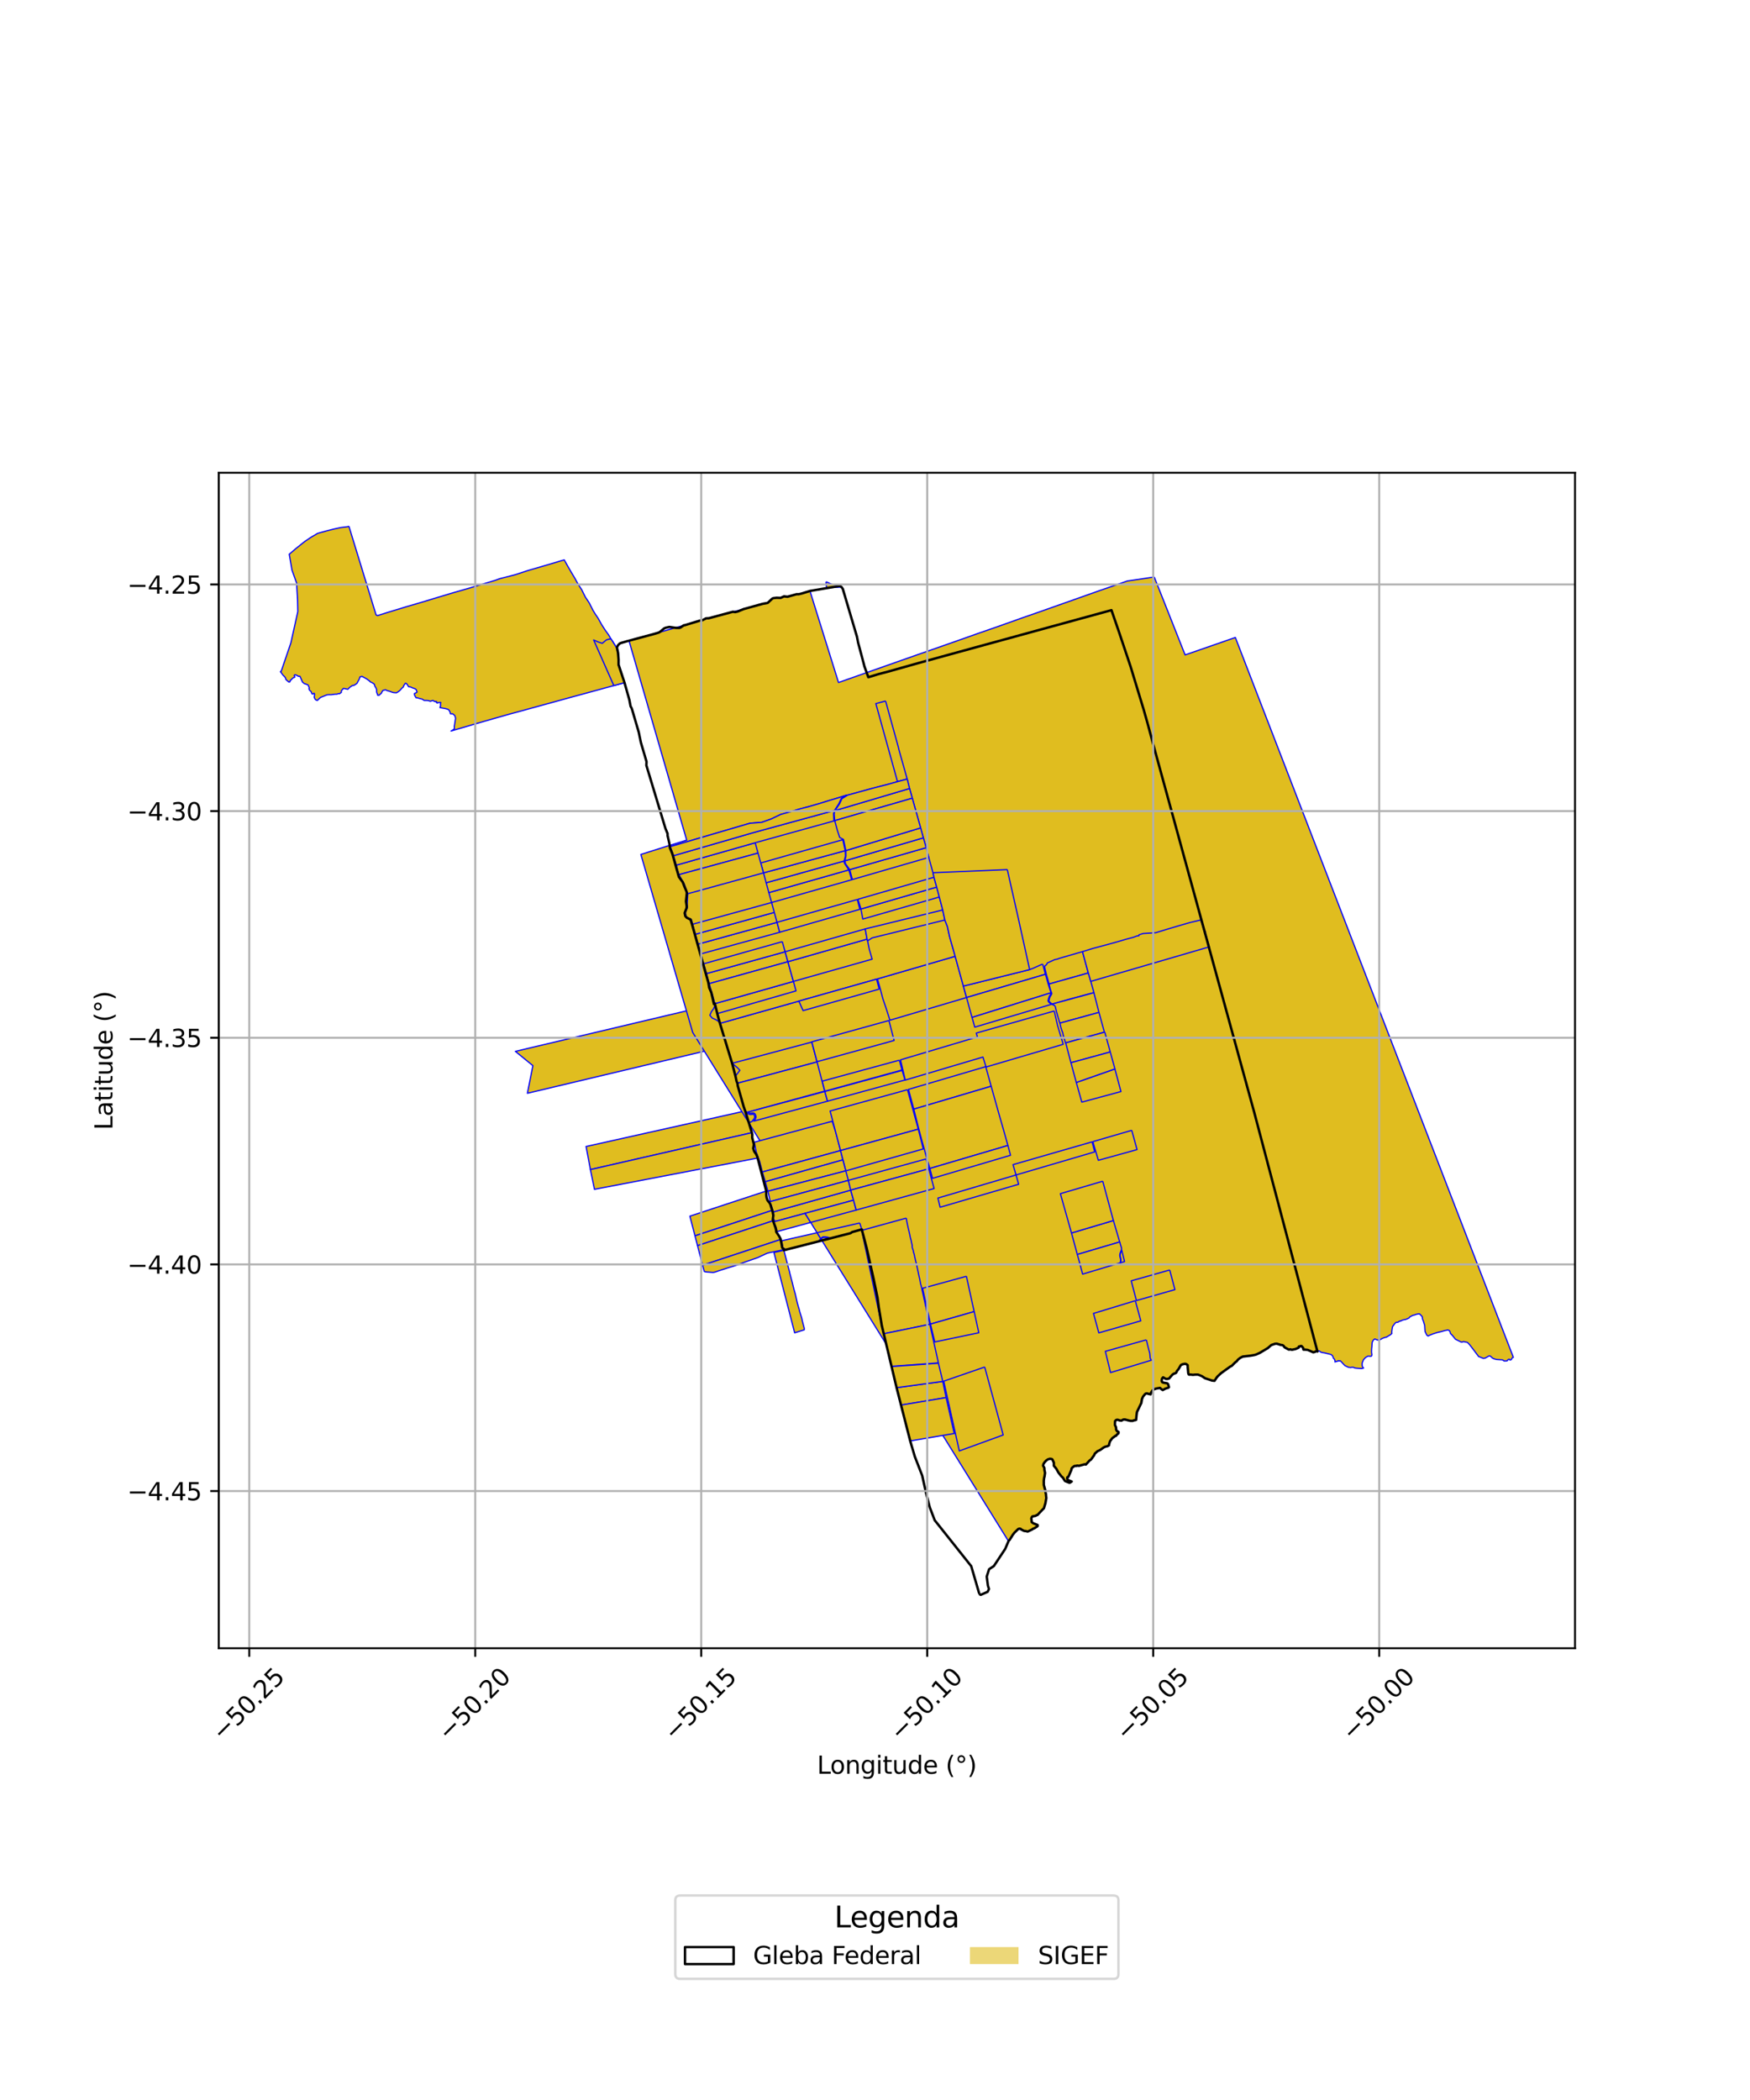 <?xml version="1.0" encoding="utf-8" standalone="no"?>
<!DOCTYPE svg PUBLIC "-//W3C//DTD SVG 1.1//EN"
  "http://www.w3.org/Graphics/SVG/1.1/DTD/svg11.dtd">
<svg xmlns:xlink="http://www.w3.org/1999/xlink" width="720pt" height="864pt" viewBox="0 0 720 864" xmlns="http://www.w3.org/2000/svg" version="1.1">
 <defs>
  <style type="text/css">*{stroke-linejoin: round; stroke-linecap: butt}</style>
 </defs>
 <g id="figure_1">
  <g id="patch_1">
   <path d="M 0 864 
L 720 864 
L 720 0 
L 0 0 
z
" style="fill: #ffffff"/>
  </g>
  <g id="axes_1">
   <g id="patch_2">
    <path d="M 90 678.143 
L 648 678.143 
L 648 194.497 
L 90 194.497 
z
" style="fill: #ffffff"/>
   </g>
   <g id="PatchCollection_1">
    <path d="M 293.856 413.185 
L 293.807 413.726 
L 293.444 414.771 
L 292.469 416.124 
L 291.747 417.749 
L 292.896 419.079 
L 294.593 419.85 
L 295.763 420.658 
L 295.911 421.101 
L 299.003 430.266 
L 297.463 430.671 
L 216.983 449.805 
L 219.247 438.444 
L 212.045 432.561 
L 293.856 413.185 
" clip-path="url(#pbabffaaf94)" style="fill: #e0bd1f; stroke: #0000ff; stroke-width: 0.5"/>
    <path d="M 306.33 457.135 
L 306.874 457.785 
L 309.346 466.015 
L 242.909 481.198 
L 241.129 471.701 
L 306.33 457.135 
" clip-path="url(#pbabffaaf94)" style="fill: #e0bd1f; stroke: #0000ff; stroke-width: 0.5"/>
    <path d="M 309.346 466.015 
L 309.515 466.786 
L 309.486 468.037 
L 309.905 469.538 
L 310.178 470.867 
L 309.891 472.468 
L 310.306 473.723 
L 311.141 474.922 
L 311.586 475.959 
L 311.73 476.45 
L 244.58 489.322 
L 242.909 481.198 
L 309.346 466.015 
" clip-path="url(#pbabffaaf94)" style="fill: #e0bd1f; stroke: #0000ff; stroke-width: 0.5"/>
    <path d="M 474.88 237.392 
L 478.362 246.157 
L 487.585 269.449 
L 508.256 262.279 
L 577.12 440.568 
L 577.221 440.805 
L 622.636 558.448 
L 622.49 558.503 
L 622.401 558.538 
L 622.303 558.608 
L 622.081 558.783 
L 621.935 559.05 
L 621.793 559.395 
L 621.758 559.422 
L 621.364 559.524 
L 621.2 559.545 
L 620.959 559.193 
L 620.546 559.316 
L 620.419 559.505 
L 620.187 559.678 
L 620.2 559.788 
L 620.139 559.851 
L 619.617 559.954 
L 618.992 559.937 
L 618.825 559.978 
L 618.797 559.962 
L 618.491 559.68 
L 618.122 559.484 
L 616.897 559.418 
L 615.774 559.345 
L 614.767 559.095 
L 614.029 558.748 
L 613.678 558.376 
L 613.065 557.894 
L 612.597 557.88 
L 611.06 558.752 
L 610.305 558.896 
L 608.885 558.298 
L 608.367 558.142 
L 605.911 554.871 
L 604.635 553.239 
L 603.945 552.494 
L 603.598 552.256 
L 602.802 552.131 
L 602.61 552.105 
L 602.436 552.021 
L 602.111 551.937 
L 601.921 552.069 
L 601.719 552.151 
L 601.236 552.192 
L 598.801 550.988 
L 597.702 549.601 
L 597.033 548.878 
L 596.833 548.752 
L 596.78 548.674 
L 596.735 548.464 
L 596.637 548.08 
L 596.489 547.741 
L 596.231 547.402 
L 595.633 547.175 
L 595.087 547.325 
L 594.511 547.423 
L 593.048 547.836 
L 591.262 548.248 
L 589.404 548.864 
L 587.989 549.446 
L 587.657 549.657 
L 587.386 549.614 
L 586.982 549.235 
L 586.312 547.804 
L 586.245 547.045 
L 586.144 545.309 
L 585.584 543.465 
L 585.301 542.798 
L 585.128 541.693 
L 584.675 541.201 
L 584.509 541.032 
L 584.363 540.869 
L 583.927 540.54 
L 583.303 540.625 
L 582.443 540.819 
L 582.022 541.014 
L 581.488 541.104 
L 580.967 541.315 
L 580.012 541.843 
L 579.795 542.19 
L 579.517 542.346 
L 578.965 542.603 
L 578.421 542.814 
L 578.062 542.913 
L 577.586 542.978 
L 576.874 543.175 
L 576.419 543.474 
L 576.165 543.392 
L 576.034 543.573 
L 575.906 543.556 
L 575.79 543.679 
L 575.607 543.628 
L 575.181 543.998 
L 574.951 544.032 
L 574.465 544.027 
L 573.882 544.506 
L 572.941 545.806 
L 572.708 547.083 
L 572.594 548.182 
L 572.683 548.585 
L 572.144 549.097 
L 571.048 549.758 
L 570.219 550.229 
L 569.949 550.202 
L 568.793 550.627 
L 567.418 551.416 
L 566.733 551.313 
L 565.609 550.874 
L 564.96 551.408 
L 564.547 552.325 
L 564.444 553.995 
L 564.337 554.966 
L 564.295 556.248 
L 564.451 557.461 
L 564.317 557.856 
L 564.188 557.984 
L 563.788 558.02 
L 562.81 557.957 
L 561.806 558.53 
L 560.973 559.442 
L 560.432 560.808 
L 560.415 561.724 
L 560.604 562.381 
L 560.972 562.805 
L 561.015 562.867 
L 560.246 563.068 
L 558.244 562.939 
L 557.3 562.819 
L 556.885 562.569 
L 556.439 562.54 
L 555.962 562.576 
L 555.646 562.662 
L 555.125 562.565 
L 554.735 562.535 
L 554.146 562.218 
L 553.376 561.882 
L 552.84 561.348 
L 551.875 560.276 
L 551.353 559.849 
L 550.886 559.993 
L 550.56 559.811 
L 550.223 560.074 
L 550.132 560.103 
L 549.939 560.144 
L 549.895 560.171 
L 549.562 560.134 
L 549.367 560.331 
L 549.256 560.345 
L 549.22 560.293 
L 549.283 559.934 
L 549.018 559.208 
L 548.561 558.731 
L 548.397 558.07 
L 548.031 557.621 
L 547.603 557.271 
L 546.698 557.052 
L 544.852 556.589 
L 544.123 556.508 
L 543.514 556.346 
L 543.016 556.018 
L 542.693 555.763 
L 541.803 555.925 
L 541.081 556.175 
L 540.535 556.373 
L 540.315 556.381 
L 538.999 555.814 
L 538.099 555.413 
L 537.518 555.297 
L 537.123 555.292 
L 536.384 555.3 
L 536.27 555.274 
L 536.205 555.073 
L 536.194 555.05 
L 536.225 554.943 
L 536.183 554.834 
L 536.184 554.597 
L 535.953 554.356 
L 535.791 554.255 
L 535.729 554.111 
L 535.485 553.804 
L 535.006 553.806 
L 534.831 554 
L 534.389 553.998 
L 534.333 554.408 
L 534.301 554.454 
L 532.978 555.048 
L 532.182 555.199 
L 531.506 555.342 
L 530.839 555.142 
L 530.584 555.249 
L 530.212 555.256 
L 529.193 554.765 
L 528.498 554.312 
L 528.369 554.192 
L 528.279 553.986 
L 528.051 553.676 
L 527.606 553.4 
L 527.076 553.38 
L 525.959 553.01 
L 525.285 552.825 
L 524.588 552.874 
L 523.739 553.104 
L 523.076 553.381 
L 521.595 554.659 
L 519.565 555.869 
L 518.347 556.595 
L 516.842 557.281 
L 516.057 557.5 
L 514.463 557.775 
L 512.164 557.984 
L 511.523 558.071 
L 511.304 558.14 
L 510.901 558.31 
L 510.245 558.677 
L 509.37 559.375 
L 508.792 560.081 
L 508.127 560.592 
L 507.465 561.256 
L 506.819 561.918 
L 506.112 562.285 
L 505.213 562.903 
L 503.847 563.786 
L 502.326 565.006 
L 500.984 566.268 
L 500.441 566.951 
L 499.874 567.97 
L 499.693 568.115 
L 499.101 568.1 
L 498.602 567.99 
L 497.427 567.562 
L 496.467 567.297 
L 495.746 567.031 
L 495.142 566.599 
L 494.47 566.176 
L 493.692 565.877 
L 492.956 565.571 
L 492.174 565.491 
L 491.877 565.546 
L 491.362 565.624 
L 490.776 565.656 
L 490.37 565.599 
L 489.947 565.552 
L 489.499 565.599 
L 489.243 565.576 
L 489.104 565.516 
L 489.079 565.49 
L 488.883 564.969 
L 488.651 563.08 
L 488.651 562.388 
L 488.628 561.671 
L 488.191 561.301 
L 487.646 561.095 
L 487.217 561.136 
L 486.81 561.224 
L 486.343 561.334 
L 486.117 561.454 
L 485.77 561.744 
L 485.554 562.148 
L 485.291 562.818 
L 484.909 563.245 
L 484.56 563.588 
L 484.324 563.903 
L 484.274 564.021 
L 484.165 564.143 
L 484.131 564.394 
L 484.088 564.491 
L 483.957 564.691 
L 483.776 564.89 
L 483.4 564.997 
L 482.826 565.234 
L 482.298 565.655 
L 480.97 567.186 
L 480.219 567.331 
L 479.619 567.303 
L 479.254 567.056 
L 478.547 566.682 
L 478.119 567.152 
L 477.914 568.069 
L 478.157 568.644 
L 478.64 568.866 
L 479.68 569.013 
L 480.157 569.112 
L 480.395 569.245 
L 480.591 569.504 
L 480.758 570.003 
L 480.947 570.477 
L 480.943 570.704 
L 480.843 570.876 
L 480.646 570.994 
L 480.421 571.088 
L 480.083 571.126 
L 479.534 571.299 
L 478.691 571.738 
L 478.538 571.799 
L 478.413 571.913 
L 478.396 571.901 
L 478.011 571.69 
L 477.846 571.562 
L 477.555 571.234 
L 477.259 571.019 
L 476.673 571.079 
L 476.187 571.203 
L 475.71 571.289 
L 475.137 571.443 
L 474.574 571.704 
L 474.105 572.125 
L 473.973 572.464 
L 473.942 572.479 
L 473.75 572.622 
L 473.695 572.895 
L 473.699 572.908 
L 473.645 573.001 
L 473.498 573.124 
L 473.454 573.365 
L 473.396 573.503 
L 473.404 573.681 
L 473.325 573.636 
L 473.047 573.61 
L 472.738 573.6 
L 472.589 573.579 
L 472.391 573.448 
L 472.071 573.321 
L 471.635 573.293 
L 471.175 573.508 
L 470.307 574.553 
L 469.835 575.607 
L 469.627 576.73 
L 469.574 577.209 
L 468.65 579.223 
L 467.772 580.956 
L 467.588 582.368 
L 467.553 583.559 
L 467.5 584.06 
L 467.432 584.17 
L 467.311 584.229 
L 466.965 584.314 
L 466.461 584.371 
L 466.149 584.571 
L 465.693 584.603 
L 465.137 584.581 
L 464.579 584.476 
L 463.283 584.078 
L 462.846 584.026 
L 462.382 584.022 
L 461.918 584.152 
L 461.443 584.49 
L 461.415 584.499 
L 461.049 584.484 
L 460.692 584.421 
L 460.36 584.299 
L 460.011 584.177 
L 459.566 584.129 
L 459.152 584.287 
L 458.772 584.683 
L 458.718 585.15 
L 458.701 586.237 
L 459.135 587.184 
L 459.236 587.699 
L 459.252 587.802 
L 459.214 587.847 
L 459.174 588.155 
L 459.359 588.564 
L 459.586 588.824 
L 459.903 588.932 
L 460.148 589.101 
L 460.218 589.199 
L 460.241 589.615 
L 460.155 589.75 
L 459.775 590.01 
L 459.175 590.665 
L 459.104 590.765 
L 458.898 590.751 
L 458.699 590.887 
L 458.234 591.272 
L 457.6 591.732 
L 457.065 592.403 
L 456.706 592.972 
L 456.379 593.966 
L 456.334 594.538 
L 456.299 594.61 
L 456.128 594.717 
L 455.781 594.96 
L 455.3 595.042 
L 454.673 595.244 
L 453.981 595.596 
L 453.336 596.104 
L 452.691 596.539 
L 451.887 596.879 
L 451.527 597.086 
L 450.464 598.034 
L 450.112 598.797 
L 449.634 599.492 
L 448.828 600.557 
L 448.372 600.802 
L 447.497 601.763 
L 447.073 602.383 
L 446.756 602.567 
L 446.347 602.432 
L 445.452 602.672 
L 443.915 603.083 
L 443.146 602.978 
L 443.001 603.121 
L 442.977 603.125 
L 442.923 603.113 
L 442.786 603.082 
L 442.607 603.139 
L 442.44 603.119 
L 441.989 603.189 
L 441.608 603.452 
L 441.169 603.815 
L 440.867 604.205 
L 440.821 604.711 
L 440.555 605.357 
L 440.153 606.108 
L 439.978 606.684 
L 439.919 606.994 
L 439.607 607.558 
L 439.552 607.649 
L 439.547 607.652 
L 439.179 607.742 
L 439.054 608.243 
L 439.243 608.78 
L 439.638 609.018 
L 440.4 609.305 
L 440.861 609.45 
L 440.901 609.491 
L 440.918 609.534 
L 440.901 609.548 
L 440.256 610.001 
L 440.194 610.015 
L 439.823 609.994 
L 439.055 609.681 
L 438.368 609.446 
L 438.149 609.321 
L 437.312 607.965 
L 436.719 607.444 
L 436.24 606.872 
L 435.504 605.909 
L 435.151 605.234 
L 434.914 604.702 
L 434.555 604.221 
L 433.675 603.251 
L 433.575 603.035 
L 433.565 602.928 
L 433.59 602.564 
L 433.626 601.978 
L 433.582 601.773 
L 433.496 601.584 
L 433.449 601.509 
L 433.448 601.452 
L 433.407 601.26 
L 433.361 601.082 
L 433.25 600.767 
L 433.121 600.567 
L 432.941 600.407 
L 432.731 600.288 
L 431.979 600.18 
L 431.116 600.431 
L 430.442 600.911 
L 429.734 601.673 
L 429.301 602.345 
L 429.158 603.016 
L 429.666 603.828 
L 429.668 603.913 
L 429.697 604.696 
L 429.963 606.007 
L 429.924 606.459 
L 429.734 607.537 
L 429.574 608.106 
L 429.437 609.215 
L 429.454 610.956 
L 429.609 611.458 
L 429.929 612.32 
L 430.068 613.202 
L 430.182 613.605 
L 430.143 613.926 
L 430.303 614.599 
L 430.433 615.751 
L 430.486 616.359 
L 430.329 617.037 
L 430.18 617.355 
L 430.236 617.773 
L 430.155 618.338 
L 429.499 620.519 
L 429.033 620.922 
L 428.813 621.221 
L 428.464 621.573 
L 427.856 622.212 
L 427.426 622.62 
L 426.992 623.04 
L 426.81 623.344 
L 426.557 623.33 
L 426.352 623.51 
L 426.128 623.642 
L 426.075 623.66 
L 425.881 623.682 
L 425.371 623.74 
L 424.759 623.897 
L 424.459 624.285 
L 424.315 624.758 
L 424.397 625.403 
L 424.449 625.808 
L 424.424 625.966 
L 424.499 626.28 
L 424.711 626.462 
L 425.172 626.738 
L 426.028 627.113 
L 426.352 627.266 
L 426.499 627.357 
L 426.726 627.367 
L 426.773 627.338 
L 426.879 627.415 
L 426.95 627.696 
L 426.953 627.735 
L 426.866 627.924 
L 426.805 627.99 
L 425.555 628.779 
L 424.962 629.008 
L 424.619 629.272 
L 423.719 629.722 
L 423.169 630.003 
L 422.855 630.121 
L 422.568 630.155 
L 422.558 630.154 
L 422.523 630.081 
L 422.302 629.959 
L 422.087 629.915 
L 421.786 629.928 
L 421.669 629.916 
L 421.067 629.771 
L 420.777 629.549 
L 420.268 629.4 
L 420.154 629.366 
L 420.093 629.241 
L 419.958 629.031 
L 419.694 628.927 
L 419.439 628.932 
L 419.144 628.992 
L 418.928 629.081 
L 418.511 629.446 
L 417.412 630.546 
L 416.725 631.421 
L 415.87 632.877 
L 415.593 633.333 
L 415.392 633.556 
L 415.202 633.82 
L 414.971 633.965 
L 414.879 634.022 
L 337.803 509.831 
L 337.676 509.608 
L 285.005 424.789 
L 263.665 351.541 
L 275.51 347.8 
L 275.761 347.759 
L 282.512 345.641 
L 258.812 263.699 
L 290.789 254.606 
L 291.458 254.659 
L 291.497 254.404 
L 301.52 251.695 
L 301.718 251.837 
L 301.958 251.639 
L 306.007 250.572 
L 313.817 248.419 
L 315.852 248.048 
L 317.77 246.254 
L 318.258 246.077 
L 319.517 245.937 
L 321.197 245.99 
L 321.884 245.662 
L 322.553 245.358 
L 324.001 245.51 
L 327.698 244.484 
L 328.648 244.471 
L 330.103 244.11 
L 333.239 243.136 
L 344.991 280.8 
L 370.81 271.705 
L 376.93 269.557 
L 389.65 265.105 
L 395.98 262.882 
L 402.256 260.651 
L 408.592 258.461 
L 414.939 256.218 
L 421.191 253.99 
L 427.533 251.789 
L 433.923 249.529 
L 452.782 242.856 
L 460.637 240.142 
L 463.244 239.229 
L 463.755 239.035 
L 467.167 238.544 
L 474.88 237.392 
" clip-path="url(#pbabffaaf94)" style="fill: #e0bd1f; stroke: #0000ff; stroke-width: 0.5"/>
    <path d="M 320.796 383.546 
L 321.852 387.418 
L 289.497 396.537 
L 288.331 392.472 
L 320.796 383.546 
" clip-path="url(#pbabffaaf94)" style="fill: #e0bd1f; stroke: #0000ff; stroke-width: 0.5"/>
    <path d="M 294.163 413.108 
L 295.101 417.026 
L 296.204 421.036 
L 295.968 420.493 
L 294.717 419.628 
L 293.05 418.872 
L 292.042 417.705 
L 292.687 416.252 
L 293.669 414.889 
L 294.055 413.779 
L 294.163 413.108 
" clip-path="url(#pbabffaaf94)" style="fill: #e0bd1f; stroke: #0000ff; stroke-width: 0.5"/>
    <path d="M 333.973 428.741 
L 336.147 436.909 
L 303.376 445.689 
L 303.029 444.809 
L 302.594 442.766 
L 304.397 440.354 
L 303.53 439.405 
L 302.085 438.186 
L 301.221 437.491 
L 301.839 437.307 
L 333.973 428.741 
" clip-path="url(#pbabffaaf94)" style="fill: #e0bd1f; stroke: #0000ff; stroke-width: 0.5"/>
    <path d="M 336.147 436.909 
L 338.209 444.769 
L 339.304 448.907 
L 307.566 457.598 
L 306.649 457.252 
L 305.961 455.268 
L 305.518 453.565 
L 305.078 452.197 
L 304.756 451.01 
L 304.202 449.086 
L 303.553 446.835 
L 303.376 445.689 
L 336.147 436.909 
" clip-path="url(#pbabffaaf94)" style="fill: #e0bd1f; stroke: #0000ff; stroke-width: 0.5"/>
    <path d="M 306.885 457.786 
L 307.321 457.998 
L 307.585 458.14 
L 308.087 458.386 
L 308.236 458.445 
L 308.815 458.555 
L 309.429 458.468 
L 309.779 458.425 
L 310.022 458.465 
L 310.22 458.607 
L 310.414 458.976 
L 310.516 459.448 
L 310.485 459.761 
L 310.355 460.093 
L 310.185 460.385 
L 310.046 460.561 
L 309.824 460.823 
L 309.612 461.091 
L 309.297 461.489 
L 308.102 461.812 
L 306.885 457.786 
" clip-path="url(#pbabffaaf94)" style="fill: #e0bd1f; stroke: #0000ff; stroke-width: 0.5"/>
    <path d="M 339.347 449.07 
L 340.467 453.055 
L 310.115 461.267 
L 310.212 461.145 
L 310.434 460.882 
L 310.6 460.672 
L 310.809 460.316 
L 310.978 459.881 
L 311.024 459.419 
L 310.891 458.8 
L 310.609 458.265 
L 310.22 457.985 
L 309.789 457.913 
L 309.365 457.966 
L 308.826 458.042 
L 308.377 457.957 
L 308.29 457.923 
L 307.814 457.69 
L 307.566 457.598 
L 339.347 449.07 
" clip-path="url(#pbabffaaf94)" style="fill: #e0bd1f; stroke: #0000ff; stroke-width: 0.5"/>
    <path d="M 342.37 461.309 
L 343.654 465.238 
L 344.705 469.118 
L 345.83 473.368 
L 313.656 482.188 
L 312.586 478.009 
L 311.149 474.015 
L 310.35 469.941 
L 342.37 461.309 
" clip-path="url(#pbabffaaf94)" style="fill: #e0bd1f; stroke: #0000ff; stroke-width: 0.5"/>
    <path d="M 345.83 473.368 
L 346.778 477.2 
L 314.862 486.196 
L 313.656 482.188 
L 345.83 473.368 
" clip-path="url(#pbabffaaf94)" style="fill: #e0bd1f; stroke: #0000ff; stroke-width: 0.5"/>
    <path d="M 350.008 489.647 
L 351.165 493.779 
L 318.91 502.538 
L 318.221 501.44 
L 318.364 499.733 
L 318.209 498.603 
L 350.008 489.647 
" clip-path="url(#pbabffaaf94)" style="fill: #e0bd1f; stroke: #0000ff; stroke-width: 0.5"/>
    <path d="M 331.211 499.198 
L 333.536 502.942 
L 319.608 506.736 
L 319.546 506.387 
L 319.523 505.905 
L 319.444 505.452 
L 319.307 505.037 
L 319.109 504.52 
L 318.604 503.417 
L 318.412 502.82 
L 318.371 502.678 
L 318.91 502.538 
L 331.211 499.198 
" clip-path="url(#pbabffaaf94)" style="fill: #e0bd1f; stroke: #0000ff; stroke-width: 0.5"/>
    <path d="M 322.5 514.393 
L 324.045 520.333 
L 324.765 523.008 
L 324.963 523.908 
L 325.266 525.055 
L 325.582 526.259 
L 325.975 527.716 
L 326.64 530.42 
L 327.225 532.487 
L 327.981 535.834 
L 328.269 536.876 
L 328.526 537.799 
L 328.781 538.608 
L 329.01 539.583 
L 329.84 542.236 
L 330.127 543.585 
L 330.509 545.032 
L 330.675 545.695 
L 330.853 546.316 
L 330.915 546.609 
L 330.925 546.894 
L 330.889 547.136 
L 326.942 548.36 
L 318.416 515.294 
L 318.743 515.208 
L 320.432 514.874 
L 321.744 514.566 
L 322.5 514.393 
" clip-path="url(#pbabffaaf94)" style="fill: #e0bd1f; stroke: #0000ff; stroke-width: 0.5"/>
    <path d="M 351.165 493.779 
L 352.266 497.84 
L 333.536 502.942 
L 331.211 499.198 
L 351.165 493.779 
" clip-path="url(#pbabffaaf94)" style="fill: #e0bd1f; stroke: #0000ff; stroke-width: 0.5"/>
    <path d="M 371.171 440.397 
L 372.324 444.341 
L 340.467 453.055 
L 339.347 449.07 
L 371.171 440.397 
" clip-path="url(#pbabffaaf94)" style="fill: #e0bd1f; stroke: #0000ff; stroke-width: 0.5"/>
    <path d="M 373.356 448.326 
L 377.808 464.571 
L 345.83 473.368 
L 344.705 469.118 
L 341.523 457.107 
L 373.356 448.326 
" clip-path="url(#pbabffaaf94)" style="fill: #e0bd1f; stroke: #0000ff; stroke-width: 0.5"/>
    <path d="M 377.808 464.571 
L 379.86 472.704 
L 347.986 481.732 
L 345.83 473.368 
L 377.808 464.571 
" clip-path="url(#pbabffaaf94)" style="fill: #e0bd1f; stroke: #0000ff; stroke-width: 0.5"/>
    <path d="M 372.848 501.168 
L 372.903 501.525 
L 372.969 501.764 
L 373.011 501.929 
L 373.028 502.113 
L 373.087 502.557 
L 373.338 503.749 
L 373.399 504.074 
L 373.511 504.553 
L 373.617 505.03 
L 373.671 505.314 
L 373.783 505.787 
L 373.967 506.528 
L 374.155 507.331 
L 374.3 507.983 
L 374.411 508.56 
L 374.527 509.087 
L 374.643 509.586 
L 374.771 509.98 
L 374.854 510.331 
L 374.922 510.686 
L 374.989 511.082 
L 375.288 512.3 
L 375.305 512.58 
L 375.326 512.735 
L 375.285 513.024 
L 375.405 513.526 
L 375.524 513.892 
L 375.638 514.172 
L 375.799 514.783 
L 375.854 515.222 
L 375.965 515.491 
L 376.051 515.776 
L 376.129 516.045 
L 376.16 516.281 
L 376.224 516.43 
L 376.252 516.571 
L 376.289 516.808 
L 376.33 517.132 
L 376.368 517.285 
L 376.403 517.406 
L 376.48 517.723 
L 376.538 517.879 
L 376.552 518.066 
L 376.598 518.34 
L 376.705 518.7 
L 376.803 519.119 
L 376.824 519.21 
L 376.973 519.854 
L 377.119 520.406 
L 377.269 521.024 
L 377.342 521.459 
L 377.437 521.826 
L 377.563 522.489 
L 377.705 523.11 
L 377.814 523.592 
L 377.907 524.063 
L 378.083 524.919 
L 378.268 525.712 
L 378.414 526.349 
L 378.544 527.066 
L 378.644 527.581 
L 378.744 528.23 
L 378.87 528.594 
L 378.975 528.956 
L 379.087 529.37 
L 379.204 529.867 
L 379.324 530.456 
L 379.47 531.17 
L 379.554 531.545 
L 379.699 532.08 
L 379.801 532.633 
L 379.88 532.936 
L 379.939 533.241 
L 380.007 533.511 
L 380.112 534.01 
L 380.183 534.393 
L 380.362 535.102 
L 380.513 535.824 
L 380.599 536.253 
L 380.691 536.707 
L 380.841 537.394 
L 381.022 537.935 
L 381.046 538.258 
L 381.109 538.66 
L 381.206 539.13 
L 381.282 539.413 
L 381.416 539.831 
L 381.506 540.161 
L 381.582 540.452 
L 381.702 540.994 
L 381.81 541.512 
L 381.947 542.086 
L 382.17 542.873 
L 382.259 543.521 
L 382.412 544.254 
L 382.474 544.595 
L 382.505 544.711 
L 382.548 544.853 
L 363.477 548.761 
L 354.528 506.214 
L 372.848 501.168 
" clip-path="url(#pbabffaaf94)" style="fill: #e0bd1f; stroke: #0000ff; stroke-width: 0.5"/>
    <path d="M 389.779 381.181 
L 390.68 385.348 
L 391.83 389.366 
L 392.98 393.442 
L 361.002 402.747 
L 360.005 398.678 
L 359.072 394.566 
L 357.924 390.456 
L 389.779 381.181 
" clip-path="url(#pbabffaaf94)" style="fill: #e0bd1f; stroke: #0000ff; stroke-width: 0.5"/>
    <path d="M 392.98 393.442 
L 394.093 397.505 
L 395.223 401.582 
L 396.36 405.705 
L 397.665 410.412 
L 366.135 419.753 
L 364.571 414.838 
L 363.231 410.898 
L 362.162 406.826 
L 361.002 402.747 
L 392.98 393.442 
" clip-path="url(#pbabffaaf94)" style="fill: #e0bd1f; stroke: #0000ff; stroke-width: 0.5"/>
    <path d="M 382.548 544.853 
L 386.095 560.738 
L 366.798 562.143 
L 363.477 548.761 
L 382.548 544.853 
" clip-path="url(#pbabffaaf94)" style="fill: #e0bd1f; stroke: #0000ff; stroke-width: 0.5"/>
    <path d="M 387.887 568.344 
L 389.26 575.005 
L 370.663 578.091 
L 368.878 570.923 
L 387.887 568.344 
" clip-path="url(#pbabffaaf94)" style="fill: #e0bd1f; stroke: #0000ff; stroke-width: 0.5"/>
    <path d="M 405.549 438.848 
L 407.794 446.909 
L 375.961 456.333 
L 373.779 448.208 
L 405.549 438.848 
" clip-path="url(#pbabffaaf94)" style="fill: #e0bd1f; stroke: #0000ff; stroke-width: 0.5"/>
    <path d="M 407.794 446.909 
L 410.069 455.03 
L 411.217 459.087 
L 412.397 463.16 
L 414.682 471.275 
L 382.57 480.743 
L 381.25 476.425 
L 380.72 474.448 
L 380.346 473.068 
L 379.753 470.938 
L 379.105 468.557 
L 378.512 466.36 
L 378.056 464.649 
L 375.961 456.333 
L 407.794 446.909 
" clip-path="url(#pbabffaaf94)" style="fill: #e0bd1f; stroke: #0000ff; stroke-width: 0.5"/>
    <path d="M 429.012 396.712 
L 430.126 400.836 
L 397.665 410.412 
L 396.36 405.705 
L 423.623 398.913 
L 425.045 398.381 
L 428.632 396.771 
L 429.012 396.712 
" clip-path="url(#pbabffaaf94)" style="fill: #e0bd1f; stroke: #0000ff; stroke-width: 0.5"/>
    <path d="M 430.126 400.836 
L 431.27 404.896 
L 432.411 408.456 
L 399.927 418.6 
L 398.773 414.487 
L 397.669 410.412 
L 430.126 400.836 
" clip-path="url(#pbabffaaf94)" style="fill: #e0bd1f; stroke: #0000ff; stroke-width: 0.5"/>
    <path d="M 432.411 408.456 
L 432.398 408.721 
L 432.203 409.159 
L 431.709 409.923 
L 431.392 410.907 
L 431.186 411.783 
L 431.522 412.352 
L 432.559 413.204 
L 401.045 422.594 
L 399.927 418.6 
L 432.411 408.456 
" clip-path="url(#pbabffaaf94)" style="fill: #e0bd1f; stroke: #0000ff; stroke-width: 0.5"/>
    <path d="M 343.113 337.751 
L 344.286 341.788 
L 345.337 344.821 
L 346.748 345.476 
L 312.986 355.054 
L 311.867 350.978 
L 310.699 346.731 
L 343.113 337.751 
" clip-path="url(#pbabffaaf94)" style="fill: #e0bd1f; stroke: #0000ff; stroke-width: 0.5"/>
    <path d="M 346.778 477.2 
L 347.972 481.715 
L 315.933 490.11 
L 314.862 486.196 
L 346.778 477.2 
" clip-path="url(#pbabffaaf94)" style="fill: #e0bd1f; stroke: #0000ff; stroke-width: 0.5"/>
    <path d="M 347.972 481.715 
L 349.039 485.633 
L 316.905 494.363 
L 315.933 490.11 
L 347.972 481.715 
" clip-path="url(#pbabffaaf94)" style="fill: #e0bd1f; stroke: #0000ff; stroke-width: 0.5"/>
    <path d="M 433.736 415.948 
L 435.125 421.985 
L 437.426 429.654 
L 405.706 438.994 
L 404.403 434.906 
L 372.445 444.379 
L 370.499 436.053 
L 402.135 426.62 
L 401.669 425.039 
L 433.736 415.948 
" clip-path="url(#pbabffaaf94)" style="fill: #e0bd1f; stroke: #0000ff; stroke-width: 0.5"/>
    <path d="M 315.248 490.03 
L 315.241 490.969 
L 315.244 491.657 
L 315.308 492.232 
L 315.405 492.763 
L 315.572 493.329 
L 315.755 493.828 
L 316.02 494.256 
L 316.326 494.591 
L 316.628 494.925 
L 317.015 495.702 
L 317.244 496.572 
L 317.364 496.989 
L 317.6 497.787 
L 317.676 497.984 
L 285.93 508.453 
L 284.885 504.414 
L 283.837 500.363 
L 315.248 490.03 
" clip-path="url(#pbabffaaf94)" style="fill: #e0bd1f; stroke: #0000ff; stroke-width: 0.5"/>
    <path d="M 143.54 216.481 
L 154.726 252.992 
L 155.33 253.279 
L 159.44 251.977 
L 167.153 249.629 
L 173.57 247.756 
L 180.023 245.794 
L 186.434 243.872 
L 192.87 242.033 
L 199.356 240.075 
L 203.926 238.697 
L 205.597 238.081 
L 211.987 236.445 
L 216.679 234.896 
L 218.333 234.402 
L 224.782 232.523 
L 231.208 230.608 
L 232.179 230.362 
L 232.25 230.532 
L 233.42 232.639 
L 234.921 235.244 
L 236.455 237.81 
L 237.656 240.018 
L 238.659 241.61 
L 239.285 242.541 
L 240.815 245.627 
L 242.447 248.075 
L 243.96 251.083 
L 244.943 252.684 
L 246.127 254.442 
L 247.513 256.962 
L 249.093 259.404 
L 250.418 261.231 
L 251.122 262.436 
L 251.303 262.783 
L 251.737 263.409 
L 253.15 265.648 
L 253.711 266.625 
L 254.241 269.176 
L 254.401 272.261 
L 254.433 273.876 
L 255.352 276.283 
L 256.469 279.248 
L 256.941 280.876 
L 252.543 282.072 
L 247.058 283.571 
L 240.981 285.237 
L 234.409 287.021 
L 227.92 288.813 
L 221.382 290.607 
L 214.977 292.366 
L 209.229 293.923 
L 203.069 295.674 
L 196.251 297.625 
L 185.564 300.77 
L 186.184 300.416 
L 186.973 299.794 
L 186.879 299.052 
L 187.432 295.496 
L 187.078 294.347 
L 186.179 293.641 
L 185.602 293.707 
L 185.328 293.664 
L 185.27 293.608 
L 185.23 293.092 
L 185.048 292.789 
L 184.929 292.521 
L 184.639 292.071 
L 184.189 291.796 
L 182.925 291.473 
L 182.638 291.432 
L 181.619 291.244 
L 181.345 291.182 
L 181.074 291.154 
L 181.013 291.136 
L 181.326 290.074 
L 181.194 289.819 
L 181.348 289.025 
L 180.48 289.011 
L 179.938 289.266 
L 179.914 289.265 
L 179.662 289.104 
L 179.496 288.937 
L 179.668 288.651 
L 178.7 288.579 
L 178.139 288.17 
L 177.924 288.239 
L 177.037 288.524 
L 176.239 288.248 
L 175.32 288.182 
L 174.514 288.185 
L 173.68 287.626 
L 172.888 287.459 
L 171.659 287.093 
L 171.164 287.076 
L 170.771 286.396 
L 170.503 285.785 
L 170.539 285.298 
L 170.958 285.169 
L 171.595 284.728 
L 171.496 284.468 
L 171.203 283.701 
L 170.692 283.343 
L 169.756 283.03 
L 169 282.673 
L 168.093 282.526 
L 167.672 281.838 
L 167.25 281.26 
L 166.8 281.103 
L 166.564 281.429 
L 166.139 282.017 
L 165.871 282.718 
L 165.432 283.05 
L 165.092 283.439 
L 164.539 284.058 
L 163.924 284.539 
L 163.397 284.885 
L 163.096 285.039 
L 161.985 284.97 
L 161.294 284.801 
L 160.834 284.605 
L 159.968 284.322 
L 159.16 284.09 
L 158.592 283.776 
L 158.339 283.847 
L 157.529 284.075 
L 157.202 284.554 
L 156.901 285.22 
L 156.395 285.642 
L 155.901 286.096 
L 155.374 286.037 
L 155.293 285.507 
L 155.087 285.138 
L 154.966 284.735 
L 154.96 283.806 
L 154.7 283.085 
L 154.231 282.312 
L 154.001 281.524 
L 153.622 281.223 
L 153.096 280.875 
L 152.328 280.522 
L 152.021 280.178 
L 150.936 279.373 
L 149.72 278.695 
L 148.929 278.278 
L 148.109 278.496 
L 147.809 279.415 
L 147.322 280.271 
L 146.9 281.11 
L 146.227 281.63 
L 145.844 281.817 
L 145.441 282.048 
L 145.021 282.021 
L 143.885 282.788 
L 143.104 283.597 
L 141.568 283.254 
L 141.265 283.252 
L 141.049 283.522 
L 140.809 283.823 
L 140.416 284.184 
L 140.428 284.378 
L 140.455 284.847 
L 139.97 285.206 
L 139.716 285.415 
L 139.334 285.339 
L 138.602 285.605 
L 137.89 285.6 
L 136.219 285.826 
L 135.352 285.808 
L 134.52 285.882 
L 131.863 286.958 
L 130.982 287.769 
L 130.612 288.177 
L 130.057 288.051 
L 129.58 287.579 
L 129.285 286.849 
L 129.413 285.982 
L 129.429 285.571 
L 129.195 285.198 
L 128.966 285.372 
L 128.718 285.562 
L 128.381 285.485 
L 128.271 285.261 
L 128 284.564 
L 127.382 283.986 
L 127.09 283.348 
L 127.278 283.059 
L 127.18 282.831 
L 126.88 282.138 
L 126.782 281.84 
L 126.745 281.825 
L 125.895 281.478 
L 125.167 281.25 
L 124.444 280.615 
L 124.144 279.901 
L 123.423 278.253 
L 123.253 278.253 
L 122.794 278.254 
L 121.814 277.697 
L 121.232 277.665 
L 121.029 277.959 
L 121.319 278.572 
L 120.393 279.024 
L 119.82 279.694 
L 119.378 279.97 
L 119.344 280.384 
L 119.115 280.635 
L 118.829 280.607 
L 117.641 279.591 
L 117.411 278.806 
L 116.78 278.077 
L 116.482 277.833 
L 115.364 276.327 
L 115.692 276.19 
L 119.662 264.528 
L 122.532 251.636 
L 122.441 247.035 
L 122.033 239.893 
L 120.123 234.546 
L 118.997 228.028 
L 121.265 226.101 
L 121.404 225.955 
L 124.707 223.314 
L 125.516 222.694 
L 127.826 221.129 
L 130.702 219.426 
L 133.985 218.524 
L 134.287 218.438 
L 137.224 217.69 
L 140.241 217.046 
L 143.134 216.687 
L 143.54 216.481 
" clip-path="url(#pbabffaaf94)" style="fill: #e0bd1f; stroke: #0000ff; stroke-width: 0.5"/>
    <path d="M 339.825 239.378 
L 340.32 239.523 
L 341.911 240.291 
L 345.241 241.046 
L 346.071 241.559 
L 340.06 241.792 
L 339.825 239.378 
" clip-path="url(#pbabffaaf94)" style="fill: #e0bd1f; stroke: #0000ff; stroke-width: 0.5"/>
    <path d="M 364.355 288.416 
L 369.606 307.411 
L 369.681 307.743 
L 369.749 308.092 
L 369.933 308.776 
L 373.25 320.541 
L 369.258 321.588 
L 360.345 289.478 
L 364.355 288.416 
" clip-path="url(#pbabffaaf94)" style="fill: #e0bd1f; stroke: #0000ff; stroke-width: 0.5"/>
    <path d="M 445.371 391.531 
L 445.452 391.834 
L 447.762 400.309 
L 431.602 404.862 
L 431.317 403.811 
L 431.023 402.66 
L 430.731 401.711 
L 430.439 400.614 
L 429.929 398.617 
L 429.752 397.62 
L 429.775 397.549 
L 430.566 396.881 
L 430.902 396.19 
L 433.942 394.816 
L 435.004 394.606 
L 435.8 394.296 
L 440.879 392.83 
L 441.779 392.578 
L 443.238 392.14 
L 444.517 391.791 
L 445.371 391.531 
" clip-path="url(#pbabffaaf94)" style="fill: #e0bd1f; stroke: #0000ff; stroke-width: 0.5"/>
    <path d="M 447.762 400.309 
L 448.78 403.771 
L 450.077 408.387 
L 441.661 410.638 
L 432.913 413.094 
L 432.685 412.996 
L 431.777 412.155 
L 431.555 411.735 
L 431.728 411.002 
L 432.026 410.076 
L 432.51 409.328 
L 432.757 408.77 
L 432.26 407.399 
L 431.782 405.685 
L 431.693 405.213 
L 431.602 404.862 
L 447.762 400.309 
" clip-path="url(#pbabffaaf94)" style="fill: #e0bd1f; stroke: #0000ff; stroke-width: 0.5"/>
    <path d="M 450.061 408.428 
L 452.146 416.528 
L 436.092 420.938 
L 435.841 420.382 
L 435.653 419.672 
L 435.392 418.825 
L 435.109 417.818 
L 434.937 417.09 
L 434.737 416.473 
L 434.475 415.442 
L 434.279 414.614 
L 434.209 414.289 
L 434.082 413.954 
L 433.867 413.701 
L 433.648 413.556 
L 433.2 413.386 
L 432.746 413.143 
L 450.061 408.428 
" clip-path="url(#pbabffaaf94)" style="fill: #e0bd1f; stroke: #0000ff; stroke-width: 0.5"/>
    <path d="M 452.146 416.528 
L 454.379 424.657 
L 438.396 429.087 
L 438.316 428.778 
L 438.228 428.474 
L 438.012 427.899 
L 437.891 427.406 
L 437.733 426.873 
L 437.575 426.34 
L 437.471 426.106 
L 437.208 424.75 
L 437.03 424.401 
L 436.86 423.897 
L 436.672 423.283 
L 436.533 422.875 
L 436.359 422.21 
L 436.285 421.828 
L 436.194 421.46 
L 436.092 420.938 
L 452.146 416.528 
" clip-path="url(#pbabffaaf94)" style="fill: #e0bd1f; stroke: #0000ff; stroke-width: 0.5"/>
    <path d="M 454.532 424.635 
L 456.791 432.808 
L 440.615 437.235 
L 438.465 429.07 
L 454.532 424.635 
" clip-path="url(#pbabffaaf94)" style="fill: #e0bd1f; stroke: #0000ff; stroke-width: 0.5"/>
    <path d="M 458.081 502.163 
L 460.672 510.979 
L 443.237 516.127 
L 440.844 507.287 
L 458.081 502.163 
" clip-path="url(#pbabffaaf94)" style="fill: #e0bd1f; stroke: #0000ff; stroke-width: 0.5"/>
    <path d="M 458.7 439.796 
L 461.188 449.097 
L 445.085 453.449 
L 442.82 445.358 
L 458.7 439.796 
" clip-path="url(#pbabffaaf94)" style="fill: #e0bd1f; stroke: #0000ff; stroke-width: 0.5"/>
    <path d="M 460.672 510.979 
L 460.699 511.06 
L 460.761 511.187 
L 460.799 511.292 
L 460.819 511.423 
L 460.862 511.544 
L 460.977 512.032 
L 461.114 512.458 
L 461.262 512.937 
L 461.372 513.249 
L 461.469 513.832 
L 461.284 514.512 
L 461.021 515.152 
L 460.88 515.516 
L 460.871 515.554 
L 460.855 515.599 
L 460.825 515.678 
L 460.74 516.007 
L 460.71 516.336 
L 460.709 516.649 
L 460.787 517.083 
L 460.916 517.549 
L 461.026 518.04 
L 461.073 518.488 
L 460.992 518.973 
L 460.955 519.378 
L 461.005 519.536 
L 445.421 524.205 
L 444.13 519.359 
L 443.237 516.127 
L 460.672 510.979 
" clip-path="url(#pbabffaaf94)" style="fill: #e0bd1f; stroke: #0000ff; stroke-width: 0.5"/>
    <path d="M 494.031 378.487 
L 494.495 379.994 
L 494.773 380.764 
L 495.238 382.472 
L 496.02 383.492 
L 495.965 384.027 
L 497.536 389.565 
L 448.78 403.771 
L 447.762 400.309 
L 445.452 391.834 
L 445.371 391.531 
L 449.62 390.222 
L 455.243 388.722 
L 459.259 387.606 
L 463.312 386.426 
L 466.359 385.613 
L 467.781 385.085 
L 468.573 385.004 
L 468.567 384.625 
L 470.295 384.071 
L 475.511 383.738 
L 480.381 382.251 
L 485.502 380.733 
L 489.693 379.536 
L 493.844 378.541 
L 494.031 378.487 
" clip-path="url(#pbabffaaf94)" style="fill: #e0bd1f; stroke: #0000ff; stroke-width: 0.5"/>
    <path d="M 467.098 535.14 
L 469.358 543.43 
L 452.09 548.376 
L 449.889 540.385 
L 467.098 535.14 
" clip-path="url(#pbabffaaf94)" style="fill: #e0bd1f; stroke: #0000ff; stroke-width: 0.5"/>
    <path d="M 471.52 551.272 
L 471.702 551.493 
L 472.06 552.984 
L 472.485 554.698 
L 473.04 556.741 
L 473.221 558.787 
L 473.655 559.631 
L 456.905 564.723 
L 454.776 555.978 
L 471.52 551.272 
" clip-path="url(#pbabffaaf94)" style="fill: #e0bd1f; stroke: #0000ff; stroke-width: 0.5"/>
    <path d="M 461.488 514.262 
L 462.678 519.047 
L 461.132 519.501 
L 461.086 519.39 
L 461.123 518.99 
L 461.206 518.491 
L 461.156 518.019 
L 461.044 517.517 
L 460.916 517.053 
L 460.841 516.637 
L 460.842 516.343 
L 460.871 516.03 
L 460.951 515.718 
L 460.978 515.644 
L 460.997 515.592 
L 461.006 515.556 
L 461.143 515.201 
L 461.408 514.555 
L 461.488 514.262 
" clip-path="url(#pbabffaaf94)" style="fill: #e0bd1f; stroke: #0000ff; stroke-width: 0.5"/>
    <path d="M 481.258 522.505 
L 483.392 530.589 
L 467.549 535.086 
L 465.426 526.976 
L 481.258 522.505 
" clip-path="url(#pbabffaaf94)" style="fill: #e0bd1f; stroke: #0000ff; stroke-width: 0.5"/>
    <path d="M 456.791 432.808 
L 458.717 439.779 
L 442.82 445.358 
L 440.615 437.235 
L 456.791 432.808 
" clip-path="url(#pbabffaaf94)" style="fill: #e0bd1f; stroke: #0000ff; stroke-width: 0.5"/>
    <path d="M 465.636 465.049 
L 467.81 472.977 
L 451.889 477.38 
L 449.623 469.704 
L 465.636 465.049 
" clip-path="url(#pbabffaaf94)" style="fill: #e0bd1f; stroke: #0000ff; stroke-width: 0.5"/>
    <path d="M 449.318 469.791 
L 450.405 473.905 
L 418.024 483.412 
L 416.785 479.164 
L 449.318 469.791 
" clip-path="url(#pbabffaaf94)" style="fill: #e0bd1f; stroke: #0000ff; stroke-width: 0.5"/>
    <path d="M 453.7 485.984 
L 458.081 502.163 
L 440.844 507.287 
L 436.272 491.112 
L 453.7 485.984 
" clip-path="url(#pbabffaaf94)" style="fill: #e0bd1f; stroke: #0000ff; stroke-width: 0.5"/>
    <path d="M 251.303 262.783 
L 251.737 263.409 
L 253.15 265.648 
L 253.711 266.625 
L 254.241 269.176 
L 254.401 272.261 
L 254.433 273.876 
L 255.352 276.283 
L 256.469 279.248 
L 256.941 280.876 
L 252.543 282.072 
L 244.243 263.293 
L 246.113 264.131 
L 247.797 264.681 
L 248.686 263.933 
L 249.531 263.242 
L 251.303 262.783 
" clip-path="url(#pbabffaaf94)" style="fill: #e0bd1f; stroke: #0000ff; stroke-width: 0.5"/>
    <path d="M 327.498 407.674 
L 328.679 411.887 
L 296.204 421.036 
L 295.101 417.026 
L 327.498 407.674 
" clip-path="url(#pbabffaaf94)" style="fill: #e0bd1f; stroke: #0000ff; stroke-width: 0.5"/>
    <path d="M 373.25 320.541 
L 374.113 324.038 
L 374.219 324.414 
L 375.34 328.395 
L 376.489 332.505 
L 377.626 336.555 
L 378.764 340.619 
L 379.897 344.704 
L 381.043 348.751 
L 382.111 352.761 
L 383.24 356.824 
L 383.836 359.067 
L 384.263 360.919 
L 385.374 364.973 
L 386.461 369.054 
L 387.865 374.387 
L 388.732 378.516 
L 389.779 381.181 
L 390.68 385.348 
L 391.83 389.366 
L 392.98 393.442 
L 361.002 402.747 
L 360.633 402.846 
L 328.679 411.887 
L 296.204 421.036 
L 295.101 417.026 
L 294.121 412.926 
L 292.994 408.763 
L 291.767 404.697 
L 290.708 400.545 
L 289.497 396.537 
L 288.331 392.472 
L 287.192 388.447 
L 286.097 384.375 
L 284.95 380.263 
L 284.477 378.372 
L 284.135 378.07 
L 283.011 377.648 
L 282.303 376.994 
L 282.164 376.565 
L 282.038 375.363 
L 282.77 373.551 
L 282.728 372.125 
L 282.974 367.709 
L 281.584 363.894 
L 281.496 363.637 
L 279.311 359.868 
L 278.233 355.963 
L 277.086 352.065 
L 275.798 348.312 
L 308.501 338.72 
L 313.427 338.329 
L 317.341 336.934 
L 321.199 335.09 
L 325.045 334.014 
L 329.074 332.826 
L 333.107 331.766 
L 337.104 330.611 
L 341.095 329.373 
L 345.104 328.176 
L 348.41 327.122 
L 348.824 327.099 
L 349.283 326.987 
L 353.162 325.934 
L 357.203 324.819 
L 361.238 323.739 
L 365.26 322.72 
L 369.258 321.588 
L 373.25 320.541 
" clip-path="url(#pbabffaaf94)" style="fill: #e0bd1f; stroke: #0000ff; stroke-width: 0.5"/>
    <path d="M 326.434 403.779 
L 327.498 407.674 
L 295.101 417.026 
L 294.121 412.926 
L 326.434 403.779 
" clip-path="url(#pbabffaaf94)" style="fill: #e0bd1f; stroke: #0000ff; stroke-width: 0.5"/>
    <path d="M 323.014 391.581 
L 324.169 395.677 
L 291.767 404.697 
L 290.708 400.545 
L 323.014 391.581 
" clip-path="url(#pbabffaaf94)" style="fill: #e0bd1f; stroke: #0000ff; stroke-width: 0.5"/>
    <path d="M 321.852 387.418 
L 323.014 391.581 
L 290.708 400.545 
L 289.497 396.537 
L 321.852 387.418 
" clip-path="url(#pbabffaaf94)" style="fill: #e0bd1f; stroke: #0000ff; stroke-width: 0.5"/>
    <path d="M 319.686 379.474 
L 320.796 383.546 
L 288.331 392.472 
L 287.192 388.447 
L 319.686 379.474 
" clip-path="url(#pbabffaaf94)" style="fill: #e0bd1f; stroke: #0000ff; stroke-width: 0.5"/>
    <path d="M 318.568 375.387 
L 319.686 379.474 
L 287.192 388.447 
L 286.097 384.375 
L 318.568 375.387 
" clip-path="url(#pbabffaaf94)" style="fill: #e0bd1f; stroke: #0000ff; stroke-width: 0.5"/>
    <path d="M 317.457 371.323 
L 318.568 375.387 
L 286.097 384.375 
L 284.95 380.263 
L 317.457 371.323 
" clip-path="url(#pbabffaaf94)" style="fill: #e0bd1f; stroke: #0000ff; stroke-width: 0.5"/>
    <path d="M 352.704 370.081 
L 353.773 374.117 
L 320.796 383.546 
L 319.686 379.474 
L 352.704 370.081 
" clip-path="url(#pbabffaaf94)" style="fill: #e0bd1f; stroke: #0000ff; stroke-width: 0.5"/>
    <path d="M 385.374 364.973 
L 386.461 369.054 
L 354.974 378.134 
L 354.216 373.995 
L 385.374 364.973 
" clip-path="url(#pbabffaaf94)" style="fill: #e0bd1f; stroke: #0000ff; stroke-width: 0.5"/>
    <path d="M 384.263 360.919 
L 385.374 364.973 
L 354.216 373.995 
L 352.997 369.991 
L 384.263 360.919 
" clip-path="url(#pbabffaaf94)" style="fill: #e0bd1f; stroke: #0000ff; stroke-width: 0.5"/>
    <path d="M 349.211 357.898 
L 350.419 361.952 
L 317.457 371.323 
L 316.327 367.249 
L 349.211 357.898 
" clip-path="url(#pbabffaaf94)" style="fill: #e0bd1f; stroke: #0000ff; stroke-width: 0.5"/>
    <path d="M 347.306 354.233 
L 347.432 355.156 
L 349.211 357.898 
L 316.327 367.249 
L 315.218 363.194 
L 347.306 354.233 
" clip-path="url(#pbabffaaf94)" style="fill: #e0bd1f; stroke: #0000ff; stroke-width: 0.5"/>
    <path d="M 347.743 349.984 
L 347.83 352.241 
L 347.306 354.233 
L 315.218 363.194 
L 314.122 359.126 
L 347.743 349.984 
" clip-path="url(#pbabffaaf94)" style="fill: #e0bd1f; stroke: #0000ff; stroke-width: 0.5"/>
    <path d="M 381.043 348.751 
L 382.111 352.761 
L 350.688 361.865 
L 349.605 357.788 
L 381.043 348.751 
" clip-path="url(#pbabffaaf94)" style="fill: #e0bd1f; stroke: #0000ff; stroke-width: 0.5"/>
    <path d="M 346.748 345.476 
L 347.743 349.984 
L 314.122 359.126 
L 312.986 355.054 
L 346.748 345.476 
" clip-path="url(#pbabffaaf94)" style="fill: #e0bd1f; stroke: #0000ff; stroke-width: 0.5"/>
    <path d="M 379.897 344.704 
L 381.043 348.751 
L 349.605 357.788 
L 347.857 355.392 
L 347.606 354.171 
L 379.897 344.704 
" clip-path="url(#pbabffaaf94)" style="fill: #e0bd1f; stroke: #0000ff; stroke-width: 0.5"/>
    <path d="M 378.764 340.619 
L 379.897 344.704 
L 347.606 354.171 
L 348.049 352.195 
L 348.01 349.953 
L 378.764 340.619 
" clip-path="url(#pbabffaaf94)" style="fill: #e0bd1f; stroke: #0000ff; stroke-width: 0.5"/>
    <path d="M 374.219 324.414 
L 375.34 328.395 
L 343.42 337.635 
L 343.187 334.843 
L 343.533 333.501 
L 374.219 324.414 
" clip-path="url(#pbabffaaf94)" style="fill: #e0bd1f; stroke: #0000ff; stroke-width: 0.5"/>
    <path d="M 373.25 320.541 
L 374.113 324.038 
L 374.219 324.414 
L 343.533 333.501 
L 345.36 330.809 
L 346.412 328.567 
L 348.824 327.099 
L 349.283 326.987 
L 353.162 325.934 
L 357.203 324.819 
L 361.238 323.739 
L 365.26 322.72 
L 369.258 321.588 
L 373.25 320.541 
" clip-path="url(#pbabffaaf94)" style="fill: #e0bd1f; stroke: #0000ff; stroke-width: 0.5"/>
    <path d="M 310.699 346.731 
L 311.867 350.978 
L 279.311 359.868 
L 278.233 355.963 
L 310.699 346.731 
" clip-path="url(#pbabffaaf94)" style="fill: #e0bd1f; stroke: #0000ff; stroke-width: 0.5"/>
    <path d="M 324.169 395.677 
L 325.28 399.705 
L 326.434 403.779 
L 294.121 412.926 
L 292.994 408.763 
L 291.767 404.697 
L 324.169 395.677 
" clip-path="url(#pbabffaaf94)" style="fill: #e0bd1f; stroke: #0000ff; stroke-width: 0.5"/>
    <path d="M 343.32 333.435 
L 342.93 334.81 
L 343.113 337.751 
L 310.699 346.731 
L 278.233 355.963 
L 277.086 352.065 
L 309.587 342.66 
L 343.32 333.435 
" clip-path="url(#pbabffaaf94)" style="fill: #e0bd1f; stroke: #0000ff; stroke-width: 0.5"/>
    <path d="M 356.746 386.374 
L 356.95 387.107 
L 357.637 390.537 
L 358.829 394.626 
L 326.434 403.779 
L 325.28 399.705 
L 324.169 395.677 
L 356.746 386.374 
" clip-path="url(#pbabffaaf94)" style="fill: #e0bd1f; stroke: #0000ff; stroke-width: 0.5"/>
    <path d="M 375.34 328.395 
L 376.489 332.505 
L 377.626 336.555 
L 378.764 340.619 
L 348.01 349.953 
L 347.033 345.38 
L 345.474 344.557 
L 344.538 341.719 
L 343.42 337.635 
L 375.34 328.395 
" clip-path="url(#pbabffaaf94)" style="fill: #e0bd1f; stroke: #0000ff; stroke-width: 0.5"/>
    <path d="M 348.41 327.122 
L 346.118 328.522 
L 345.086 330.754 
L 343.32 333.435 
L 309.587 342.66 
L 277.086 352.065 
L 275.798 348.312 
L 308.501 338.72 
L 313.427 338.329 
L 317.341 336.934 
L 321.199 335.09 
L 325.045 334.014 
L 329.074 332.826 
L 333.107 331.766 
L 337.104 330.611 
L 341.095 329.373 
L 345.104 328.176 
L 348.41 327.122 
" clip-path="url(#pbabffaaf94)" style="fill: #e0bd1f; stroke: #0000ff; stroke-width: 0.5"/>
    <path d="M 311.867 350.978 
L 312.986 355.054 
L 314.122 359.126 
L 282.974 367.709 
L 281.584 363.894 
L 281.496 363.637 
L 279.311 359.868 
L 311.867 350.978 
" clip-path="url(#pbabffaaf94)" style="fill: #e0bd1f; stroke: #0000ff; stroke-width: 0.5"/>
    <path d="M 355.963 382.183 
L 356.746 386.374 
L 324.169 395.677 
L 323.014 391.581 
L 355.963 382.183 
" clip-path="url(#pbabffaaf94)" style="fill: #e0bd1f; stroke: #0000ff; stroke-width: 0.5"/>
    <path d="M 387.865 374.387 
L 388.732 378.516 
L 359.145 385.789 
L 358.794 385.886 
L 356.95 387.107 
L 356.746 386.374 
L 355.963 382.183 
L 357.16 381.886 
L 357.488 381.813 
L 387.865 374.387 
" clip-path="url(#pbabffaaf94)" style="fill: #e0bd1f; stroke: #0000ff; stroke-width: 0.5"/>
    <path d="M 365.725 419.864 
L 367.864 428.083 
L 336.153 436.814 
L 334 428.648 
L 365.725 419.864 
" clip-path="url(#pbabffaaf94)" style="fill: #e0bd1f; stroke: #0000ff; stroke-width: 0.5"/>
    <path d="M 370.011 436.189 
L 371.103 440.231 
L 339.344 448.948 
L 338.298 444.818 
L 370.011 436.189 
" clip-path="url(#pbabffaaf94)" style="fill: #e0bd1f; stroke: #0000ff; stroke-width: 0.5"/>
    <path d="M 360.633 402.846 
L 361.73 406.944 
L 330.413 415.802 
L 328.679 411.887 
L 360.633 402.846 
" clip-path="url(#pbabffaaf94)" style="fill: #e0bd1f; stroke: #0000ff; stroke-width: 0.5"/>
    <path d="M 414.428 357.773 
L 418.943 377.743 
L 423.623 398.913 
L 396.36 405.705 
L 395.223 401.582 
L 394.093 397.505 
L 392.98 393.442 
L 391.83 389.366 
L 390.68 385.348 
L 389.779 381.181 
L 388.732 378.516 
L 387.865 374.387 
L 386.461 369.054 
L 385.374 364.973 
L 384.263 360.919 
L 383.836 359.067 
L 400.549 358.369 
L 414.428 357.773 
" clip-path="url(#pbabffaaf94)" style="fill: #e0bd1f; stroke: #0000ff; stroke-width: 0.5"/>
    <path d="M 317.676 497.984 
L 317.749 498.136 
L 317.901 498.561 
L 317.966 498.845 
L 318.039 499.151 
L 318.156 500.098 
L 318.032 501.144 
L 317.962 501.534 
L 317.953 501.929 
L 318.029 502.27 
L 286.974 512.487 
L 285.93 508.453 
L 317.676 497.984 
" clip-path="url(#pbabffaaf94)" style="fill: #e0bd1f; stroke: #0000ff; stroke-width: 0.5"/>
    <path d="M 318.029 502.27 
L 318.106 502.603 
L 318.17 502.887 
L 318.37 503.509 
L 318.877 504.618 
L 319.071 505.122 
L 319.2 505.514 
L 319.273 505.933 
L 319.296 506.424 
L 319.41 506.889 
L 319.613 507.282 
L 320.108 507.918 
L 320.566 508.604 
L 320.875 509.127 
L 321.011 509.403 
L 321.126 509.678 
L 321.23 509.936 
L 289.062 520.554 
L 288.016 516.518 
L 286.974 512.487 
L 318.029 502.27 
" clip-path="url(#pbabffaaf94)" style="fill: #e0bd1f; stroke: #0000ff; stroke-width: 0.5"/>
    <path d="M 321.23 509.936 
L 321.392 510.726 
L 321.543 511.658 
L 321.631 512.165 
L 321.69 512.737 
L 321.799 513.264 
L 322.047 513.587 
L 322.485 513.899 
L 322.427 514.153 
L 321.687 514.319 
L 320.379 514.627 
L 318.696 514.96 
L 317.04 515.27 
L 316.415 515.412 
L 315.767 515.585 
L 315.149 515.829 
L 314.689 516.058 
L 313.9 516.425 
L 313.02 516.816 
L 311.931 517.35 
L 308.292 518.623 
L 306.502 519.252 
L 304.575 519.958 
L 303.883 520.258 
L 302.591 520.676 
L 301.219 521.119 
L 299.34 521.67 
L 298.207 522.044 
L 296.723 522.517 
L 295.735 522.835 
L 294.515 523.267 
L 293.859 523.462 
L 293.288 523.531 
L 292.219 523.45 
L 290.648 523.336 
L 290.12 523.239 
L 289.776 523.136 
L 289.062 520.554 
L 321.23 509.936 
" clip-path="url(#pbabffaaf94)" style="fill: #e0bd1f; stroke: #0000ff; stroke-width: 0.5"/>
    <path d="M 349.039 485.633 
L 350.008 489.647 
L 318.209 498.603 
L 318.124 498.375 
L 317.786 497.44 
L 317.511 496.417 
L 316.619 494.48 
L 316.905 494.363 
L 349.039 485.633 
" clip-path="url(#pbabffaaf94)" style="fill: #e0bd1f; stroke: #0000ff; stroke-width: 0.5"/>
    <path d="M 336.163 507.171 
L 337.676 509.608 
L 337.475 509.827 
L 336.942 510.455 
L 336.536 510.8 
L 323.731 514.061 
L 323.32 513.998 
L 322.997 513.945 
L 322.813 513.818 
L 322.535 513.635 
L 322.225 513.404 
L 322.034 513.155 
L 321.939 512.698 
L 321.881 512.13 
L 321.791 511.616 
L 321.639 510.681 
L 321.598 510.489 
L 336.163 507.171 
" clip-path="url(#pbabffaaf94)" style="fill: #e0bd1f; stroke: #0000ff; stroke-width: 0.5"/>
    <path d="M 353.74 503.166 
L 353.718 503.186 
L 354.541 505.742 
L 354.558 505.806 
L 354.058 505.948 
L 353.494 506.098 
L 352.879 506.247 
L 352.207 506.387 
L 351.113 506.703 
L 350.552 506.925 
L 350.117 507.205 
L 349.958 507.358 
L 341.651 509.484 
L 341.402 509.349 
L 340.75 509.07 
L 340.389 508.987 
L 339.661 508.89 
L 338.942 508.838 
L 338.538 508.902 
L 338.168 509.132 
L 337.676 509.608 
L 336.163 507.171 
L 353.74 503.166 
" clip-path="url(#pbabffaaf94)" style="fill: #e0bd1f; stroke: #0000ff; stroke-width: 0.5"/>
    <path d="M 337.803 509.831 
L 338.14 510.374 
L 337.119 510.629 
L 337.803 509.831 
" clip-path="url(#pbabffaaf94)" style="fill: #e0bd1f; stroke: #0000ff; stroke-width: 0.5"/>
    <path d="M 338.953 509.093 
L 339.635 509.141 
L 340.345 509.237 
L 340.672 509.311 
L 341.305 509.584 
L 338.14 510.374 
L 337.803 509.831 
L 338.323 509.333 
L 338.627 509.144 
L 338.953 509.093 
" clip-path="url(#pbabffaaf94)" style="fill: #e0bd1f; stroke: #0000ff; stroke-width: 0.5"/>
    <path d="M 380.975 476.831 
L 382.112 480.874 
L 350.008 489.647 
L 349.039 485.633 
L 380.975 476.831 
" clip-path="url(#pbabffaaf94)" style="fill: #e0bd1f; stroke: #0000ff; stroke-width: 0.5"/>
    <path d="M 382.112 480.874 
L 384.313 488.995 
L 352.266 497.84 
L 351.165 493.779 
L 350.008 489.647 
L 382.112 480.874 
" clip-path="url(#pbabffaaf94)" style="fill: #e0bd1f; stroke: #0000ff; stroke-width: 0.5"/>
    <path d="M 397.605 525.097 
L 400.799 539.62 
L 382.816 544.768 
L 379.571 530.036 
L 397.605 525.097 
" clip-path="url(#pbabffaaf94)" style="fill: #e0bd1f; stroke: #0000ff; stroke-width: 0.5"/>
    <path d="M 414.682 471.275 
L 415.753 475.311 
L 383.669 484.798 
L 382.57 480.743 
L 414.682 471.275 
" clip-path="url(#pbabffaaf94)" style="fill: #e0bd1f; stroke: #0000ff; stroke-width: 0.5"/>
    <path d="M 400.799 539.62 
L 402.703 548.333 
L 384.603 552.109 
L 382.816 544.768 
L 400.799 539.62 
" clip-path="url(#pbabffaaf94)" style="fill: #e0bd1f; stroke: #0000ff; stroke-width: 0.5"/>
    <path d="M 418.024 483.412 
L 419.09 487.239 
L 386.788 496.692 
L 385.881 492.919 
L 418.024 483.412 
" clip-path="url(#pbabffaaf94)" style="fill: #e0bd1f; stroke: #0000ff; stroke-width: 0.5"/>
    <path d="M 405.132 562.43 
L 412.747 590.381 
L 394.687 596.954 
L 388.273 568.252 
L 405.132 562.43 
" clip-path="url(#pbabffaaf94)" style="fill: #e0bd1f; stroke: #0000ff; stroke-width: 0.5"/>
    <path d="M 386.096 560.866 
L 387.887 568.344 
L 368.878 570.923 
L 366.816 562.253 
L 386.096 560.866 
" clip-path="url(#pbabffaaf94)" style="fill: #e0bd1f; stroke: #0000ff; stroke-width: 0.5"/>
    <path d="M 389.26 575.005 
L 392.594 589.774 
L 374.483 592.846 
L 370.663 578.091 
L 389.26 575.005 
" clip-path="url(#pbabffaaf94)" style="fill: #e0bd1f; stroke: #0000ff; stroke-width: 0.5"/>
   </g>
   <g id="PatchCollection_2">
    <path d="M 402.911 655.74 
L 399.592 644.369 
L 384.557 625.461 
L 382.524 620.112 
L 381.041 614.441 
L 379.418 607.108 
L 376.38 599.269 
L 374.483 592.846 
L 368.878 570.923 
L 362.795 545.353 
L 361.591 538.101 
L 361.022 533.875 
L 359.499 526.533 
L 356.552 513.425 
L 354.558 505.806 
L 350.552 506.925 
L 349.958 507.358 
L 322.5 514.393 
L 322.427 514.153 
L 322.485 513.899 
L 322.047 513.587 
L 321.799 513.264 
L 321.543 511.658 
L 321.126 509.678 
L 320.566 508.604 
L 319.41 506.889 
L 319.273 505.933 
L 319.071 505.122 
L 317.953 501.929 
L 318.032 501.144 
L 318.156 500.098 
L 317.901 498.561 
L 317.244 496.572 
L 317.015 495.702 
L 316.628 494.925 
L 315.755 493.828 
L 315.405 492.763 
L 315.244 491.657 
L 315.248 490.03 
L 311.586 475.959 
L 311.141 474.922 
L 310.306 473.723 
L 309.891 472.468 
L 310.178 470.867 
L 309.486 468.037 
L 309.514 466.786 
L 309.346 466.015 
L 306.649 457.252 
L 305.961 455.268 
L 304.756 451.01 
L 303.553 446.835 
L 303.376 445.689 
L 303.029 444.809 
L 302.594 442.766 
L 301.221 437.491 
L 296.204 421.036 
L 295.101 417.026 
L 294.121 412.926 
L 293.752 413.144 
L 292.626 408.315 
L 291.799 406.412 
L 291.436 404.319 
L 290.138 399.71 
L 284.883 380.891 
L 284.123 378.347 
L 282.55 377.567 
L 281.955 376.907 
L 281.682 375.644 
L 282.465 373.605 
L 282.529 372.919 
L 282.23 370.833 
L 282.592 367.355 
L 282.399 366.675 
L 281.545 364.643 
L 280.903 362.96 
L 279.297 360.769 
L 276.62 351.261 
L 275.638 348.87 
L 275.377 346.899 
L 274.654 343.781 
L 274.65 342.958 
L 273.799 340.902 
L 265.939 314.909 
L 265.995 313.354 
L 263.66 305.425 
L 262.801 301.258 
L 259.924 291.475 
L 259.44 290.571 
L 258.944 287.972 
L 256.941 280.876 
L 254.495 273.456 
L 254.5 271.359 
L 254.288 268.659 
L 253.821 266.371 
L 254.253 265.491 
L 255.001 264.727 
L 255.572 264.513 
L 257.875 263.837 
L 268.857 260.896 
L 271.095 260.235 
L 271.749 259.793 
L 273.258 258.539 
L 273.928 258.26 
L 275.401 257.942 
L 278.106 258.328 
L 279.496 258.336 
L 280.005 258.175 
L 281.31 257.274 
L 281.787 257.204 
L 288.087 255.299 
L 289.046 255.155 
L 290.425 254.418 
L 291.689 254.339 
L 301.52 251.695 
L 302.477 251.828 
L 303.532 251.589 
L 306.007 250.572 
L 313.817 248.419 
L 315.852 248.048 
L 317.77 246.254 
L 318.258 246.077 
L 319.517 245.937 
L 321.197 245.99 
L 322.553 245.358 
L 324.001 245.51 
L 327.698 244.484 
L 328.648 244.471 
L 330.103 244.11 
L 333.239 243.136 
L 345.628 241.045 
L 346.253 241.545 
L 346.758 242.309 
L 352.567 261.925 
L 353.081 264.513 
L 354.921 271.373 
L 355.662 274.217 
L 357.258 278.633 
L 361.296 277.39 
L 365.176 276.377 
L 378.017 272.761 
L 390.982 269.194 
L 457.285 251.036 
L 460.42 260.114 
L 465.127 274.162 
L 470.492 291.794 
L 472.049 297.276 
L 474.247 305.425 
L 516.082 457.865 
L 542.028 556.063 
L 541.913 555.649 
L 541.081 556.175 
L 540.315 556.381 
L 538.099 555.413 
L 537.123 555.292 
L 536.27 555.274 
L 536.183 554.834 
L 536.184 554.597 
L 535.485 553.804 
L 535.006 553.806 
L 534.831 554 
L 534.389 553.998 
L 534.301 554.454 
L 532.978 555.048 
L 531.506 555.342 
L 530.839 555.142 
L 530.584 555.249 
L 530.212 555.256 
L 528.498 554.312 
L 528.279 553.986 
L 528.051 553.676 
L 527.606 553.4 
L 527.076 553.38 
L 525.285 552.825 
L 524.588 552.874 
L 523.076 553.381 
L 521.595 554.659 
L 518.347 556.595 
L 516.842 557.281 
L 516.057 557.5 
L 514.463 557.775 
L 511.304 558.14 
L 510.245 558.677 
L 509.37 559.375 
L 508.792 560.081 
L 508.127 560.592 
L 506.819 561.918 
L 506.112 562.285 
L 502.326 565.006 
L 500.984 566.268 
L 500.441 566.951 
L 499.693 568.115 
L 498.602 567.99 
L 495.746 567.031 
L 494.47 566.176 
L 492.956 565.571 
L 491.877 565.546 
L 490.776 565.656 
L 489.947 565.552 
L 489.243 565.576 
L 489.079 565.49 
L 488.883 564.969 
L 488.651 562.388 
L 488.628 561.671 
L 488.191 561.301 
L 487.646 561.095 
L 486.81 561.224 
L 486.117 561.454 
L 485.77 561.744 
L 484.909 563.245 
L 484.274 564.021 
L 484.165 564.143 
L 484.088 564.491 
L 483.776 564.89 
L 482.826 565.234 
L 482.298 565.655 
L 480.97 567.186 
L 480.219 567.331 
L 479.619 567.303 
L 478.547 566.682 
L 478.119 567.152 
L 477.914 568.069 
L 478.157 568.644 
L 478.64 568.866 
L 480.157 569.112 
L 480.395 569.245 
L 480.591 569.504 
L 480.943 570.704 
L 480.646 570.994 
L 480.083 571.126 
L 479.534 571.299 
L 478.396 571.901 
L 477.846 571.562 
L 477.259 571.019 
L 475.71 571.289 
L 474.574 571.704 
L 474.105 572.125 
L 473.942 572.479 
L 473.75 572.622 
L 473.645 573.001 
L 473.498 573.124 
L 473.404 573.681 
L 473.325 573.636 
L 472.391 573.448 
L 472.071 573.321 
L 471.635 573.293 
L 471.175 573.508 
L 470.307 574.553 
L 469.835 575.607 
L 469.574 577.209 
L 467.772 580.956 
L 467.588 582.368 
L 467.432 584.17 
L 466.965 584.314 
L 466.461 584.371 
L 466.149 584.571 
L 465.137 584.581 
L 464.579 584.476 
L 462.846 584.026 
L 462.382 584.022 
L 461.918 584.152 
L 461.415 584.499 
L 460.692 584.421 
L 460.011 584.177 
L 459.566 584.129 
L 459.152 584.287 
L 458.772 584.683 
L 458.701 586.237 
L 459.135 587.184 
L 459.214 587.847 
L 459.174 588.155 
L 459.586 588.824 
L 460.148 589.101 
L 460.218 589.199 
L 460.155 589.75 
L 459.775 590.01 
L 459.104 590.765 
L 458.898 590.751 
L 457.6 591.732 
L 456.706 592.972 
L 456.379 593.966 
L 456.299 594.61 
L 455.781 594.96 
L 454.673 595.244 
L 453.981 595.596 
L 452.691 596.539 
L 451.527 597.086 
L 450.464 598.034 
L 450.112 598.797 
L 448.828 600.557 
L 448.372 600.802 
L 446.756 602.567 
L 446.347 602.432 
L 443.915 603.083 
L 443.146 602.978 
L 442.923 603.113 
L 442.44 603.119 
L 441.989 603.189 
L 441.169 603.815 
L 440.867 604.205 
L 440.821 604.711 
L 439.547 607.652 
L 439.179 607.742 
L 439.054 608.243 
L 439.243 608.78 
L 439.638 609.018 
L 440.918 609.534 
L 440.901 609.548 
L 440.194 610.015 
L 439.823 609.994 
L 438.149 609.321 
L 437.312 607.965 
L 436.719 607.444 
L 435.504 605.909 
L 434.555 604.221 
L 433.575 603.035 
L 433.59 602.564 
L 433.582 601.773 
L 432.941 600.407 
L 432.731 600.288 
L 431.979 600.18 
L 431.116 600.431 
L 430.442 600.911 
L 429.734 601.673 
L 429.301 602.345 
L 429.158 603.016 
L 429.668 603.913 
L 429.697 604.696 
L 429.963 606.007 
L 429.734 607.537 
L 429.574 608.106 
L 429.437 609.215 
L 429.454 610.956 
L 430.182 613.605 
L 430.143 613.926 
L 430.303 614.599 
L 430.486 616.359 
L 430.236 617.773 
L 430.155 618.338 
L 429.499 620.519 
L 428.813 621.221 
L 426.81 623.344 
L 426.557 623.33 
L 426.075 623.66 
L 424.759 623.897 
L 424.459 624.285 
L 424.315 624.758 
L 424.499 626.28 
L 425.172 626.738 
L 426.879 627.415 
L 426.953 627.735 
L 426.805 627.99 
L 425.555 628.779 
L 424.962 629.008 
L 424.619 629.272 
L 422.855 630.121 
L 422.523 630.081 
L 422.087 629.915 
L 421.669 629.916 
L 421.067 629.771 
L 420.777 629.549 
L 420.093 629.241 
L 419.958 629.031 
L 419.439 628.932 
L 418.928 629.081 
L 417.412 630.546 
L 416.725 631.421 
L 415.392 633.556 
L 414.971 633.965 
L 413.583 637.244 
L 408.902 644.317 
L 406.941 645.613 
L 405.973 648.65 
L 406.457 652.394 
L 406.898 653.74 
L 406.336 654.912 
L 403.522 656.159 
L 403.167 655.997 
L 402.911 655.74 
L 402.911 655.74 
" clip-path="url(#pbabffaaf94)" style="fill: none; stroke: #000000"/>
   </g>
   <g id="matplotlib.axis_1">
    <g id="xtick_1">
     <g id="line2d_1">
      <path d="M 102.55 678.143 
L 102.55 194.497 
" clip-path="url(#pbabffaaf94)" style="fill: none; stroke: #b0b0b0; stroke-width: 0.8; stroke-linecap: square"/>
     </g>
     <g id="line2d_2">
      <defs>
       <path id="m0b842b03ac" d="M 0 0 
L 0 3.5 
" style="stroke: #000000; stroke-width: 0.8"/>
      </defs>
      <g>
       <use xlink:href="#m0b842b03ac" x="102.55" y="678.143" style="stroke: #000000; stroke-width: 0.8"/>
      </g>
     </g>
     <g id="text_1">
      <!-- −50.25 -->
      <g transform="translate(91.417 716.684) rotate(-45) scale(0.1 -0.1)">
       <defs>
        <path id="DejaVuSans-2212" d="M 678 2272 
L 4684 2272 
L 4684 1741 
L 678 1741 
L 678 2272 
z
" transform="scale(0.016)"/>
        <path id="DejaVuSans-35" d="M 691 4666 
L 3169 4666 
L 3169 4134 
L 1269 4134 
L 1269 2991 
Q 1406 3038 1543 3061 
Q 1681 3084 1819 3084 
Q 2600 3084 3056 2656 
Q 3513 2228 3513 1497 
Q 3513 744 3044 326 
Q 2575 -91 1722 -91 
Q 1428 -91 1123 -41 
Q 819 9 494 109 
L 494 744 
Q 775 591 1075 516 
Q 1375 441 1709 441 
Q 2250 441 2565 725 
Q 2881 1009 2881 1497 
Q 2881 1984 2565 2268 
Q 2250 2553 1709 2553 
Q 1456 2553 1204 2497 
Q 953 2441 691 2322 
L 691 4666 
z
" transform="scale(0.016)"/>
        <path id="DejaVuSans-30" d="M 2034 4250 
Q 1547 4250 1301 3770 
Q 1056 3291 1056 2328 
Q 1056 1369 1301 889 
Q 1547 409 2034 409 
Q 2525 409 2770 889 
Q 3016 1369 3016 2328 
Q 3016 3291 2770 3770 
Q 2525 4250 2034 4250 
z
M 2034 4750 
Q 2819 4750 3233 4129 
Q 3647 3509 3647 2328 
Q 3647 1150 3233 529 
Q 2819 -91 2034 -91 
Q 1250 -91 836 529 
Q 422 1150 422 2328 
Q 422 3509 836 4129 
Q 1250 4750 2034 4750 
z
" transform="scale(0.016)"/>
        <path id="DejaVuSans-2e" d="M 684 794 
L 1344 794 
L 1344 0 
L 684 0 
L 684 794 
z
" transform="scale(0.016)"/>
        <path id="DejaVuSans-32" d="M 1228 531 
L 3431 531 
L 3431 0 
L 469 0 
L 469 531 
Q 828 903 1448 1529 
Q 2069 2156 2228 2338 
Q 2531 2678 2651 2914 
Q 2772 3150 2772 3378 
Q 2772 3750 2511 3984 
Q 2250 4219 1831 4219 
Q 1534 4219 1204 4116 
Q 875 4013 500 3803 
L 500 4441 
Q 881 4594 1212 4672 
Q 1544 4750 1819 4750 
Q 2544 4750 2975 4387 
Q 3406 4025 3406 3419 
Q 3406 3131 3298 2873 
Q 3191 2616 2906 2266 
Q 2828 2175 2409 1742 
Q 1991 1309 1228 531 
z
" transform="scale(0.016)"/>
       </defs>
       <use xlink:href="#DejaVuSans-2212"/>
       <use xlink:href="#DejaVuSans-35" transform="translate(83.789 0)"/>
       <use xlink:href="#DejaVuSans-30" transform="translate(147.412 0)"/>
       <use xlink:href="#DejaVuSans-2e" transform="translate(211.035 0)"/>
       <use xlink:href="#DejaVuSans-32" transform="translate(242.822 0)"/>
       <use xlink:href="#DejaVuSans-35" transform="translate(306.445 0)"/>
      </g>
     </g>
    </g>
    <g id="xtick_2">
     <g id="line2d_3">
      <path d="M 195.529 678.143 
L 195.529 194.497 
" clip-path="url(#pbabffaaf94)" style="fill: none; stroke: #b0b0b0; stroke-width: 0.8; stroke-linecap: square"/>
     </g>
     <g id="line2d_4">
      <g>
       <use xlink:href="#m0b842b03ac" x="195.529" y="678.143" style="stroke: #000000; stroke-width: 0.8"/>
      </g>
     </g>
     <g id="text_2">
      <!-- −50.20 -->
      <g transform="translate(184.396 716.684) rotate(-45) scale(0.1 -0.1)">
       <use xlink:href="#DejaVuSans-2212"/>
       <use xlink:href="#DejaVuSans-35" transform="translate(83.789 0)"/>
       <use xlink:href="#DejaVuSans-30" transform="translate(147.412 0)"/>
       <use xlink:href="#DejaVuSans-2e" transform="translate(211.035 0)"/>
       <use xlink:href="#DejaVuSans-32" transform="translate(242.822 0)"/>
       <use xlink:href="#DejaVuSans-30" transform="translate(306.445 0)"/>
      </g>
     </g>
    </g>
    <g id="xtick_3">
     <g id="line2d_5">
      <path d="M 288.508 678.143 
L 288.508 194.497 
" clip-path="url(#pbabffaaf94)" style="fill: none; stroke: #b0b0b0; stroke-width: 0.8; stroke-linecap: square"/>
     </g>
     <g id="line2d_6">
      <g>
       <use xlink:href="#m0b842b03ac" x="288.508" y="678.143" style="stroke: #000000; stroke-width: 0.8"/>
      </g>
     </g>
     <g id="text_3">
      <!-- −50.15 -->
      <g transform="translate(277.375 716.684) rotate(-45) scale(0.1 -0.1)">
       <defs>
        <path id="DejaVuSans-31" d="M 794 531 
L 1825 531 
L 1825 4091 
L 703 3866 
L 703 4441 
L 1819 4666 
L 2450 4666 
L 2450 531 
L 3481 531 
L 3481 0 
L 794 0 
L 794 531 
z
" transform="scale(0.016)"/>
       </defs>
       <use xlink:href="#DejaVuSans-2212"/>
       <use xlink:href="#DejaVuSans-35" transform="translate(83.789 0)"/>
       <use xlink:href="#DejaVuSans-30" transform="translate(147.412 0)"/>
       <use xlink:href="#DejaVuSans-2e" transform="translate(211.035 0)"/>
       <use xlink:href="#DejaVuSans-31" transform="translate(242.822 0)"/>
       <use xlink:href="#DejaVuSans-35" transform="translate(306.445 0)"/>
      </g>
     </g>
    </g>
    <g id="xtick_4">
     <g id="line2d_7">
      <path d="M 381.487 678.143 
L 381.487 194.497 
" clip-path="url(#pbabffaaf94)" style="fill: none; stroke: #b0b0b0; stroke-width: 0.8; stroke-linecap: square"/>
     </g>
     <g id="line2d_8">
      <g>
       <use xlink:href="#m0b842b03ac" x="381.487" y="678.143" style="stroke: #000000; stroke-width: 0.8"/>
      </g>
     </g>
     <g id="text_4">
      <!-- −50.10 -->
      <g transform="translate(370.354 716.684) rotate(-45) scale(0.1 -0.1)">
       <use xlink:href="#DejaVuSans-2212"/>
       <use xlink:href="#DejaVuSans-35" transform="translate(83.789 0)"/>
       <use xlink:href="#DejaVuSans-30" transform="translate(147.412 0)"/>
       <use xlink:href="#DejaVuSans-2e" transform="translate(211.035 0)"/>
       <use xlink:href="#DejaVuSans-31" transform="translate(242.822 0)"/>
       <use xlink:href="#DejaVuSans-30" transform="translate(306.445 0)"/>
      </g>
     </g>
    </g>
    <g id="xtick_5">
     <g id="line2d_9">
      <path d="M 474.466 678.143 
L 474.466 194.497 
" clip-path="url(#pbabffaaf94)" style="fill: none; stroke: #b0b0b0; stroke-width: 0.8; stroke-linecap: square"/>
     </g>
     <g id="line2d_10">
      <g>
       <use xlink:href="#m0b842b03ac" x="474.466" y="678.143" style="stroke: #000000; stroke-width: 0.8"/>
      </g>
     </g>
     <g id="text_5">
      <!-- −50.05 -->
      <g transform="translate(463.333 716.684) rotate(-45) scale(0.1 -0.1)">
       <use xlink:href="#DejaVuSans-2212"/>
       <use xlink:href="#DejaVuSans-35" transform="translate(83.789 0)"/>
       <use xlink:href="#DejaVuSans-30" transform="translate(147.412 0)"/>
       <use xlink:href="#DejaVuSans-2e" transform="translate(211.035 0)"/>
       <use xlink:href="#DejaVuSans-30" transform="translate(242.822 0)"/>
       <use xlink:href="#DejaVuSans-35" transform="translate(306.445 0)"/>
      </g>
     </g>
    </g>
    <g id="xtick_6">
     <g id="line2d_11">
      <path d="M 567.444 678.143 
L 567.444 194.497 
" clip-path="url(#pbabffaaf94)" style="fill: none; stroke: #b0b0b0; stroke-width: 0.8; stroke-linecap: square"/>
     </g>
     <g id="line2d_12">
      <g>
       <use xlink:href="#m0b842b03ac" x="567.444" y="678.143" style="stroke: #000000; stroke-width: 0.8"/>
      </g>
     </g>
     <g id="text_6">
      <!-- −50.00 -->
      <g transform="translate(556.311 716.684) rotate(-45) scale(0.1 -0.1)">
       <use xlink:href="#DejaVuSans-2212"/>
       <use xlink:href="#DejaVuSans-35" transform="translate(83.789 0)"/>
       <use xlink:href="#DejaVuSans-30" transform="translate(147.412 0)"/>
       <use xlink:href="#DejaVuSans-2e" transform="translate(211.035 0)"/>
       <use xlink:href="#DejaVuSans-30" transform="translate(242.822 0)"/>
       <use xlink:href="#DejaVuSans-30" transform="translate(306.445 0)"/>
      </g>
     </g>
    </g>
    <g id="text_7">
     <!-- Longitude (°) -->
     <g transform="translate(336.14 729.753) scale(0.1 -0.1)">
      <defs>
       <path id="DejaVuSans-4c" d="M 628 4666 
L 1259 4666 
L 1259 531 
L 3531 531 
L 3531 0 
L 628 0 
L 628 4666 
z
" transform="scale(0.016)"/>
       <path id="DejaVuSans-6f" d="M 1959 3097 
Q 1497 3097 1228 2736 
Q 959 2375 959 1747 
Q 959 1119 1226 758 
Q 1494 397 1959 397 
Q 2419 397 2687 759 
Q 2956 1122 2956 1747 
Q 2956 2369 2687 2733 
Q 2419 3097 1959 3097 
z
M 1959 3584 
Q 2709 3584 3137 3096 
Q 3566 2609 3566 1747 
Q 3566 888 3137 398 
Q 2709 -91 1959 -91 
Q 1206 -91 779 398 
Q 353 888 353 1747 
Q 353 2609 779 3096 
Q 1206 3584 1959 3584 
z
" transform="scale(0.016)"/>
       <path id="DejaVuSans-6e" d="M 3513 2113 
L 3513 0 
L 2938 0 
L 2938 2094 
Q 2938 2591 2744 2837 
Q 2550 3084 2163 3084 
Q 1697 3084 1428 2787 
Q 1159 2491 1159 1978 
L 1159 0 
L 581 0 
L 581 3500 
L 1159 3500 
L 1159 2956 
Q 1366 3272 1645 3428 
Q 1925 3584 2291 3584 
Q 2894 3584 3203 3211 
Q 3513 2838 3513 2113 
z
" transform="scale(0.016)"/>
       <path id="DejaVuSans-67" d="M 2906 1791 
Q 2906 2416 2648 2759 
Q 2391 3103 1925 3103 
Q 1463 3103 1205 2759 
Q 947 2416 947 1791 
Q 947 1169 1205 825 
Q 1463 481 1925 481 
Q 2391 481 2648 825 
Q 2906 1169 2906 1791 
z
M 3481 434 
Q 3481 -459 3084 -895 
Q 2688 -1331 1869 -1331 
Q 1566 -1331 1297 -1286 
Q 1028 -1241 775 -1147 
L 775 -588 
Q 1028 -725 1275 -790 
Q 1522 -856 1778 -856 
Q 2344 -856 2625 -561 
Q 2906 -266 2906 331 
L 2906 616 
Q 2728 306 2450 153 
Q 2172 0 1784 0 
Q 1141 0 747 490 
Q 353 981 353 1791 
Q 353 2603 747 3093 
Q 1141 3584 1784 3584 
Q 2172 3584 2450 3431 
Q 2728 3278 2906 2969 
L 2906 3500 
L 3481 3500 
L 3481 434 
z
" transform="scale(0.016)"/>
       <path id="DejaVuSans-69" d="M 603 3500 
L 1178 3500 
L 1178 0 
L 603 0 
L 603 3500 
z
M 603 4863 
L 1178 4863 
L 1178 4134 
L 603 4134 
L 603 4863 
z
" transform="scale(0.016)"/>
       <path id="DejaVuSans-74" d="M 1172 4494 
L 1172 3500 
L 2356 3500 
L 2356 3053 
L 1172 3053 
L 1172 1153 
Q 1172 725 1289 603 
Q 1406 481 1766 481 
L 2356 481 
L 2356 0 
L 1766 0 
Q 1100 0 847 248 
Q 594 497 594 1153 
L 594 3053 
L 172 3053 
L 172 3500 
L 594 3500 
L 594 4494 
L 1172 4494 
z
" transform="scale(0.016)"/>
       <path id="DejaVuSans-75" d="M 544 1381 
L 544 3500 
L 1119 3500 
L 1119 1403 
Q 1119 906 1312 657 
Q 1506 409 1894 409 
Q 2359 409 2629 706 
Q 2900 1003 2900 1516 
L 2900 3500 
L 3475 3500 
L 3475 0 
L 2900 0 
L 2900 538 
Q 2691 219 2414 64 
Q 2138 -91 1772 -91 
Q 1169 -91 856 284 
Q 544 659 544 1381 
z
M 1991 3584 
L 1991 3584 
z
" transform="scale(0.016)"/>
       <path id="DejaVuSans-64" d="M 2906 2969 
L 2906 4863 
L 3481 4863 
L 3481 0 
L 2906 0 
L 2906 525 
Q 2725 213 2448 61 
Q 2172 -91 1784 -91 
Q 1150 -91 751 415 
Q 353 922 353 1747 
Q 353 2572 751 3078 
Q 1150 3584 1784 3584 
Q 2172 3584 2448 3432 
Q 2725 3281 2906 2969 
z
M 947 1747 
Q 947 1113 1208 752 
Q 1469 391 1925 391 
Q 2381 391 2643 752 
Q 2906 1113 2906 1747 
Q 2906 2381 2643 2742 
Q 2381 3103 1925 3103 
Q 1469 3103 1208 2742 
Q 947 2381 947 1747 
z
" transform="scale(0.016)"/>
       <path id="DejaVuSans-65" d="M 3597 1894 
L 3597 1613 
L 953 1613 
Q 991 1019 1311 708 
Q 1631 397 2203 397 
Q 2534 397 2845 478 
Q 3156 559 3463 722 
L 3463 178 
Q 3153 47 2828 -22 
Q 2503 -91 2169 -91 
Q 1331 -91 842 396 
Q 353 884 353 1716 
Q 353 2575 817 3079 
Q 1281 3584 2069 3584 
Q 2775 3584 3186 3129 
Q 3597 2675 3597 1894 
z
M 3022 2063 
Q 3016 2534 2758 2815 
Q 2500 3097 2075 3097 
Q 1594 3097 1305 2825 
Q 1016 2553 972 2059 
L 3022 2063 
z
" transform="scale(0.016)"/>
       <path id="DejaVuSans-20" transform="scale(0.016)"/>
       <path id="DejaVuSans-28" d="M 1984 4856 
Q 1566 4138 1362 3434 
Q 1159 2731 1159 2009 
Q 1159 1288 1364 580 
Q 1569 -128 1984 -844 
L 1484 -844 
Q 1016 -109 783 600 
Q 550 1309 550 2009 
Q 550 2706 781 3412 
Q 1013 4119 1484 4856 
L 1984 4856 
z
" transform="scale(0.016)"/>
       <path id="DejaVuSans-b0" d="M 1600 4347 
Q 1350 4347 1178 4173 
Q 1006 4000 1006 3750 
Q 1006 3503 1178 3333 
Q 1350 3163 1600 3163 
Q 1850 3163 2022 3333 
Q 2194 3503 2194 3750 
Q 2194 3997 2020 4172 
Q 1847 4347 1600 4347 
z
M 1600 4750 
Q 1800 4750 1984 4673 
Q 2169 4597 2303 4453 
Q 2447 4313 2519 4134 
Q 2591 3956 2591 3750 
Q 2591 3338 2302 3052 
Q 2013 2766 1594 2766 
Q 1172 2766 890 3047 
Q 609 3328 609 3750 
Q 609 4169 896 4459 
Q 1184 4750 1600 4750 
z
" transform="scale(0.016)"/>
       <path id="DejaVuSans-29" d="M 513 4856 
L 1013 4856 
Q 1481 4119 1714 3412 
Q 1947 2706 1947 2009 
Q 1947 1309 1714 600 
Q 1481 -109 1013 -844 
L 513 -844 
Q 928 -128 1133 580 
Q 1338 1288 1338 2009 
Q 1338 2731 1133 3434 
Q 928 4138 513 4856 
z
" transform="scale(0.016)"/>
      </defs>
      <use xlink:href="#DejaVuSans-4c"/>
      <use xlink:href="#DejaVuSans-6f" transform="translate(53.963 0)"/>
      <use xlink:href="#DejaVuSans-6e" transform="translate(115.145 0)"/>
      <use xlink:href="#DejaVuSans-67" transform="translate(178.523 0)"/>
      <use xlink:href="#DejaVuSans-69" transform="translate(242 0)"/>
      <use xlink:href="#DejaVuSans-74" transform="translate(269.783 0)"/>
      <use xlink:href="#DejaVuSans-75" transform="translate(308.992 0)"/>
      <use xlink:href="#DejaVuSans-64" transform="translate(372.371 0)"/>
      <use xlink:href="#DejaVuSans-65" transform="translate(435.848 0)"/>
      <use xlink:href="#DejaVuSans-20" transform="translate(497.371 0)"/>
      <use xlink:href="#DejaVuSans-28" transform="translate(529.158 0)"/>
      <use xlink:href="#DejaVuSans-b0" transform="translate(568.172 0)"/>
      <use xlink:href="#DejaVuSans-29" transform="translate(618.172 0)"/>
     </g>
    </g>
   </g>
   <g id="matplotlib.axis_2">
    <g id="ytick_1">
     <g id="line2d_13">
      <path d="M 90 613.457 
L 648 613.457 
" clip-path="url(#pbabffaaf94)" style="fill: none; stroke: #b0b0b0; stroke-width: 0.8; stroke-linecap: square"/>
     </g>
     <g id="line2d_14">
      <defs>
       <path id="m2b08f2d8f9" d="M 0 0 
L -3.5 0 
" style="stroke: #000000; stroke-width: 0.8"/>
      </defs>
      <g>
       <use xlink:href="#m2b08f2d8f9" x="90" y="613.457" style="stroke: #000000; stroke-width: 0.8"/>
      </g>
     </g>
     <g id="text_8">
      <!-- −4.45 -->
      <g transform="translate(52.355 617.256) scale(0.1 -0.1)">
       <defs>
        <path id="DejaVuSans-34" d="M 2419 4116 
L 825 1625 
L 2419 1625 
L 2419 4116 
z
M 2253 4666 
L 3047 4666 
L 3047 1625 
L 3713 1625 
L 3713 1100 
L 3047 1100 
L 3047 0 
L 2419 0 
L 2419 1100 
L 313 1100 
L 313 1709 
L 2253 4666 
z
" transform="scale(0.016)"/>
       </defs>
       <use xlink:href="#DejaVuSans-2212"/>
       <use xlink:href="#DejaVuSans-34" transform="translate(83.789 0)"/>
       <use xlink:href="#DejaVuSans-2e" transform="translate(147.412 0)"/>
       <use xlink:href="#DejaVuSans-34" transform="translate(179.199 0)"/>
       <use xlink:href="#DejaVuSans-35" transform="translate(242.822 0)"/>
      </g>
     </g>
    </g>
    <g id="ytick_2">
     <g id="line2d_15">
      <path d="M 90 520.208 
L 648 520.208 
" clip-path="url(#pbabffaaf94)" style="fill: none; stroke: #b0b0b0; stroke-width: 0.8; stroke-linecap: square"/>
     </g>
     <g id="line2d_16">
      <g>
       <use xlink:href="#m2b08f2d8f9" x="90" y="520.208" style="stroke: #000000; stroke-width: 0.8"/>
      </g>
     </g>
     <g id="text_9">
      <!-- −4.40 -->
      <g transform="translate(52.355 524.007) scale(0.1 -0.1)">
       <use xlink:href="#DejaVuSans-2212"/>
       <use xlink:href="#DejaVuSans-34" transform="translate(83.789 0)"/>
       <use xlink:href="#DejaVuSans-2e" transform="translate(147.412 0)"/>
       <use xlink:href="#DejaVuSans-34" transform="translate(179.199 0)"/>
       <use xlink:href="#DejaVuSans-30" transform="translate(242.822 0)"/>
      </g>
     </g>
    </g>
    <g id="ytick_3">
     <g id="line2d_17">
      <path d="M 90 426.959 
L 648 426.959 
" clip-path="url(#pbabffaaf94)" style="fill: none; stroke: #b0b0b0; stroke-width: 0.8; stroke-linecap: square"/>
     </g>
     <g id="line2d_18">
      <g>
       <use xlink:href="#m2b08f2d8f9" x="90" y="426.959" style="stroke: #000000; stroke-width: 0.8"/>
      </g>
     </g>
     <g id="text_10">
      <!-- −4.35 -->
      <g transform="translate(52.355 430.758) scale(0.1 -0.1)">
       <defs>
        <path id="DejaVuSans-33" d="M 2597 2516 
Q 3050 2419 3304 2112 
Q 3559 1806 3559 1356 
Q 3559 666 3084 287 
Q 2609 -91 1734 -91 
Q 1441 -91 1130 -33 
Q 819 25 488 141 
L 488 750 
Q 750 597 1062 519 
Q 1375 441 1716 441 
Q 2309 441 2620 675 
Q 2931 909 2931 1356 
Q 2931 1769 2642 2001 
Q 2353 2234 1838 2234 
L 1294 2234 
L 1294 2753 
L 1863 2753 
Q 2328 2753 2575 2939 
Q 2822 3125 2822 3475 
Q 2822 3834 2567 4026 
Q 2313 4219 1838 4219 
Q 1578 4219 1281 4162 
Q 984 4106 628 3988 
L 628 4550 
Q 988 4650 1302 4700 
Q 1616 4750 1894 4750 
Q 2613 4750 3031 4423 
Q 3450 4097 3450 3541 
Q 3450 3153 3228 2886 
Q 3006 2619 2597 2516 
z
" transform="scale(0.016)"/>
       </defs>
       <use xlink:href="#DejaVuSans-2212"/>
       <use xlink:href="#DejaVuSans-34" transform="translate(83.789 0)"/>
       <use xlink:href="#DejaVuSans-2e" transform="translate(147.412 0)"/>
       <use xlink:href="#DejaVuSans-33" transform="translate(179.199 0)"/>
       <use xlink:href="#DejaVuSans-35" transform="translate(242.822 0)"/>
      </g>
     </g>
    </g>
    <g id="ytick_4">
     <g id="line2d_19">
      <path d="M 90 333.71 
L 648 333.71 
" clip-path="url(#pbabffaaf94)" style="fill: none; stroke: #b0b0b0; stroke-width: 0.8; stroke-linecap: square"/>
     </g>
     <g id="line2d_20">
      <g>
       <use xlink:href="#m2b08f2d8f9" x="90" y="333.71" style="stroke: #000000; stroke-width: 0.8"/>
      </g>
     </g>
     <g id="text_11">
      <!-- −4.30 -->
      <g transform="translate(52.355 337.509) scale(0.1 -0.1)">
       <use xlink:href="#DejaVuSans-2212"/>
       <use xlink:href="#DejaVuSans-34" transform="translate(83.789 0)"/>
       <use xlink:href="#DejaVuSans-2e" transform="translate(147.412 0)"/>
       <use xlink:href="#DejaVuSans-33" transform="translate(179.199 0)"/>
       <use xlink:href="#DejaVuSans-30" transform="translate(242.822 0)"/>
      </g>
     </g>
    </g>
    <g id="ytick_5">
     <g id="line2d_21">
      <path d="M 90 240.461 
L 648 240.461 
" clip-path="url(#pbabffaaf94)" style="fill: none; stroke: #b0b0b0; stroke-width: 0.8; stroke-linecap: square"/>
     </g>
     <g id="line2d_22">
      <g>
       <use xlink:href="#m2b08f2d8f9" x="90" y="240.461" style="stroke: #000000; stroke-width: 0.8"/>
      </g>
     </g>
     <g id="text_12">
      <!-- −4.25 -->
      <g transform="translate(52.355 244.261) scale(0.1 -0.1)">
       <use xlink:href="#DejaVuSans-2212"/>
       <use xlink:href="#DejaVuSans-34" transform="translate(83.789 0)"/>
       <use xlink:href="#DejaVuSans-2e" transform="translate(147.412 0)"/>
       <use xlink:href="#DejaVuSans-32" transform="translate(179.199 0)"/>
       <use xlink:href="#DejaVuSans-35" transform="translate(242.822 0)"/>
      </g>
     </g>
    </g>
    <g id="text_13">
     <!-- Latitude (°) -->
     <g transform="translate(46.275 464.89) rotate(-90) scale(0.1 -0.1)">
      <defs>
       <path id="DejaVuSans-61" d="M 2194 1759 
Q 1497 1759 1228 1600 
Q 959 1441 959 1056 
Q 959 750 1161 570 
Q 1363 391 1709 391 
Q 2188 391 2477 730 
Q 2766 1069 2766 1631 
L 2766 1759 
L 2194 1759 
z
M 3341 1997 
L 3341 0 
L 2766 0 
L 2766 531 
Q 2569 213 2275 61 
Q 1981 -91 1556 -91 
Q 1019 -91 701 211 
Q 384 513 384 1019 
Q 384 1609 779 1909 
Q 1175 2209 1959 2209 
L 2766 2209 
L 2766 2266 
Q 2766 2663 2505 2880 
Q 2244 3097 1772 3097 
Q 1472 3097 1187 3025 
Q 903 2953 641 2809 
L 641 3341 
Q 956 3463 1253 3523 
Q 1550 3584 1831 3584 
Q 2591 3584 2966 3190 
Q 3341 2797 3341 1997 
z
" transform="scale(0.016)"/>
      </defs>
      <use xlink:href="#DejaVuSans-4c"/>
      <use xlink:href="#DejaVuSans-61" transform="translate(55.713 0)"/>
      <use xlink:href="#DejaVuSans-74" transform="translate(116.992 0)"/>
      <use xlink:href="#DejaVuSans-69" transform="translate(156.201 0)"/>
      <use xlink:href="#DejaVuSans-74" transform="translate(183.984 0)"/>
      <use xlink:href="#DejaVuSans-75" transform="translate(223.193 0)"/>
      <use xlink:href="#DejaVuSans-64" transform="translate(286.572 0)"/>
      <use xlink:href="#DejaVuSans-65" transform="translate(350.049 0)"/>
      <use xlink:href="#DejaVuSans-20" transform="translate(411.572 0)"/>
      <use xlink:href="#DejaVuSans-28" transform="translate(443.359 0)"/>
      <use xlink:href="#DejaVuSans-b0" transform="translate(482.373 0)"/>
      <use xlink:href="#DejaVuSans-29" transform="translate(532.373 0)"/>
     </g>
    </g>
   </g>
   <g id="patch_3">
    <path d="M 90 678.143 
L 90 194.497 
" style="fill: none; stroke: #000000; stroke-width: 0.8; stroke-linejoin: miter; stroke-linecap: square"/>
   </g>
   <g id="patch_4">
    <path d="M 648 678.143 
L 648 194.497 
" style="fill: none; stroke: #000000; stroke-width: 0.8; stroke-linejoin: miter; stroke-linecap: square"/>
   </g>
   <g id="patch_5">
    <path d="M 90 678.143 
L 648 678.143 
" style="fill: none; stroke: #000000; stroke-width: 0.8; stroke-linejoin: miter; stroke-linecap: square"/>
   </g>
   <g id="patch_6">
    <path d="M 90 194.497 
L 648 194.497 
" style="fill: none; stroke: #000000; stroke-width: 0.8; stroke-linejoin: miter; stroke-linecap: square"/>
   </g>
   <g id="legend_1">
    <g id="patch_7">
     <path d="M 279.837 814.164 
L 458.163 814.164 
Q 460.163 814.164 460.163 812.164 
L 460.163 781.872 
Q 460.163 779.872 458.163 779.872 
L 279.837 779.872 
Q 277.837 779.872 277.837 781.872 
L 277.837 812.164 
Q 277.837 814.164 279.837 814.164 
z
" style="fill: #ffffff; opacity: 0.8; stroke: #cccccc; stroke-linejoin: miter"/>
    </g>
    <g id="text_14">
     <!-- Legenda -->
     <g transform="translate(343.281 792.99) scale(0.12 -0.12)">
      <use xlink:href="#DejaVuSans-4c"/>
      <use xlink:href="#DejaVuSans-65" transform="translate(53.963 0)"/>
      <use xlink:href="#DejaVuSans-67" transform="translate(115.486 0)"/>
      <use xlink:href="#DejaVuSans-65" transform="translate(178.963 0)"/>
      <use xlink:href="#DejaVuSans-6e" transform="translate(240.486 0)"/>
      <use xlink:href="#DejaVuSans-64" transform="translate(303.865 0)"/>
      <use xlink:href="#DejaVuSans-61" transform="translate(367.342 0)"/>
     </g>
    </g>
    <g id="patch_8">
     <path d="M 281.837 808.085 
L 301.837 808.085 
L 301.837 801.085 
L 281.837 801.085 
L 281.837 808.085 
z
" style="fill: none; stroke: #000000; stroke-linejoin: miter"/>
    </g>
    <g id="text_15">
     <!-- Gleba Federal -->
     <g transform="translate(309.837 808.085) scale(0.1 -0.1)">
      <defs>
       <path id="DejaVuSans-47" d="M 3809 666 
L 3809 1919 
L 2778 1919 
L 2778 2438 
L 4434 2438 
L 4434 434 
Q 4069 175 3628 42 
Q 3188 -91 2688 -91 
Q 1594 -91 976 548 
Q 359 1188 359 2328 
Q 359 3472 976 4111 
Q 1594 4750 2688 4750 
Q 3144 4750 3555 4637 
Q 3966 4525 4313 4306 
L 4313 3634 
Q 3963 3931 3569 4081 
Q 3175 4231 2741 4231 
Q 1884 4231 1454 3753 
Q 1025 3275 1025 2328 
Q 1025 1384 1454 906 
Q 1884 428 2741 428 
Q 3075 428 3337 486 
Q 3600 544 3809 666 
z
" transform="scale(0.016)"/>
       <path id="DejaVuSans-6c" d="M 603 4863 
L 1178 4863 
L 1178 0 
L 603 0 
L 603 4863 
z
" transform="scale(0.016)"/>
       <path id="DejaVuSans-62" d="M 3116 1747 
Q 3116 2381 2855 2742 
Q 2594 3103 2138 3103 
Q 1681 3103 1420 2742 
Q 1159 2381 1159 1747 
Q 1159 1113 1420 752 
Q 1681 391 2138 391 
Q 2594 391 2855 752 
Q 3116 1113 3116 1747 
z
M 1159 2969 
Q 1341 3281 1617 3432 
Q 1894 3584 2278 3584 
Q 2916 3584 3314 3078 
Q 3713 2572 3713 1747 
Q 3713 922 3314 415 
Q 2916 -91 2278 -91 
Q 1894 -91 1617 61 
Q 1341 213 1159 525 
L 1159 0 
L 581 0 
L 581 4863 
L 1159 4863 
L 1159 2969 
z
" transform="scale(0.016)"/>
       <path id="DejaVuSans-46" d="M 628 4666 
L 3309 4666 
L 3309 4134 
L 1259 4134 
L 1259 2759 
L 3109 2759 
L 3109 2228 
L 1259 2228 
L 1259 0 
L 628 0 
L 628 4666 
z
" transform="scale(0.016)"/>
       <path id="DejaVuSans-72" d="M 2631 2963 
Q 2534 3019 2420 3045 
Q 2306 3072 2169 3072 
Q 1681 3072 1420 2755 
Q 1159 2438 1159 1844 
L 1159 0 
L 581 0 
L 581 3500 
L 1159 3500 
L 1159 2956 
Q 1341 3275 1631 3429 
Q 1922 3584 2338 3584 
Q 2397 3584 2469 3576 
Q 2541 3569 2628 3553 
L 2631 2963 
z
" transform="scale(0.016)"/>
      </defs>
      <use xlink:href="#DejaVuSans-47"/>
      <use xlink:href="#DejaVuSans-6c" transform="translate(77.49 0)"/>
      <use xlink:href="#DejaVuSans-65" transform="translate(105.273 0)"/>
      <use xlink:href="#DejaVuSans-62" transform="translate(166.797 0)"/>
      <use xlink:href="#DejaVuSans-61" transform="translate(230.273 0)"/>
      <use xlink:href="#DejaVuSans-20" transform="translate(291.553 0)"/>
      <use xlink:href="#DejaVuSans-46" transform="translate(323.34 0)"/>
      <use xlink:href="#DejaVuSans-65" transform="translate(375.359 0)"/>
      <use xlink:href="#DejaVuSans-64" transform="translate(436.883 0)"/>
      <use xlink:href="#DejaVuSans-65" transform="translate(500.359 0)"/>
      <use xlink:href="#DejaVuSans-72" transform="translate(561.883 0)"/>
      <use xlink:href="#DejaVuSans-61" transform="translate(602.996 0)"/>
      <use xlink:href="#DejaVuSans-6c" transform="translate(664.275 0)"/>
     </g>
    </g>
    <g id="patch_9">
     <path d="M 399.045 808.085 
L 419.045 808.085 
L 419.045 801.085 
L 399.045 801.085 
z
" style="fill: #e0bd1f; opacity: 0.6"/>
    </g>
    <g id="text_16">
     <!-- SIGEF -->
     <g transform="translate(427.045 808.085) scale(0.1 -0.1)">
      <defs>
       <path id="DejaVuSans-53" d="M 3425 4513 
L 3425 3897 
Q 3066 4069 2747 4153 
Q 2428 4238 2131 4238 
Q 1616 4238 1336 4038 
Q 1056 3838 1056 3469 
Q 1056 3159 1242 3001 
Q 1428 2844 1947 2747 
L 2328 2669 
Q 3034 2534 3370 2195 
Q 3706 1856 3706 1288 
Q 3706 609 3251 259 
Q 2797 -91 1919 -91 
Q 1588 -91 1214 -16 
Q 841 59 441 206 
L 441 856 
Q 825 641 1194 531 
Q 1563 422 1919 422 
Q 2459 422 2753 634 
Q 3047 847 3047 1241 
Q 3047 1584 2836 1778 
Q 2625 1972 2144 2069 
L 1759 2144 
Q 1053 2284 737 2584 
Q 422 2884 422 3419 
Q 422 4038 858 4394 
Q 1294 4750 2059 4750 
Q 2388 4750 2728 4690 
Q 3069 4631 3425 4513 
z
" transform="scale(0.016)"/>
       <path id="DejaVuSans-49" d="M 628 4666 
L 1259 4666 
L 1259 0 
L 628 0 
L 628 4666 
z
" transform="scale(0.016)"/>
       <path id="DejaVuSans-45" d="M 628 4666 
L 3578 4666 
L 3578 4134 
L 1259 4134 
L 1259 2753 
L 3481 2753 
L 3481 2222 
L 1259 2222 
L 1259 531 
L 3634 531 
L 3634 0 
L 628 0 
L 628 4666 
z
" transform="scale(0.016)"/>
      </defs>
      <use xlink:href="#DejaVuSans-53"/>
      <use xlink:href="#DejaVuSans-49" transform="translate(63.477 0)"/>
      <use xlink:href="#DejaVuSans-47" transform="translate(92.969 0)"/>
      <use xlink:href="#DejaVuSans-45" transform="translate(170.459 0)"/>
      <use xlink:href="#DejaVuSans-46" transform="translate(233.643 0)"/>
     </g>
    </g>
   </g>
  </g>
 </g>
 <defs>
  <clipPath id="pbabffaaf94">
   <rect x="90" y="194.497" width="558" height="483.646"/>
  </clipPath>
 </defs>
</svg>
